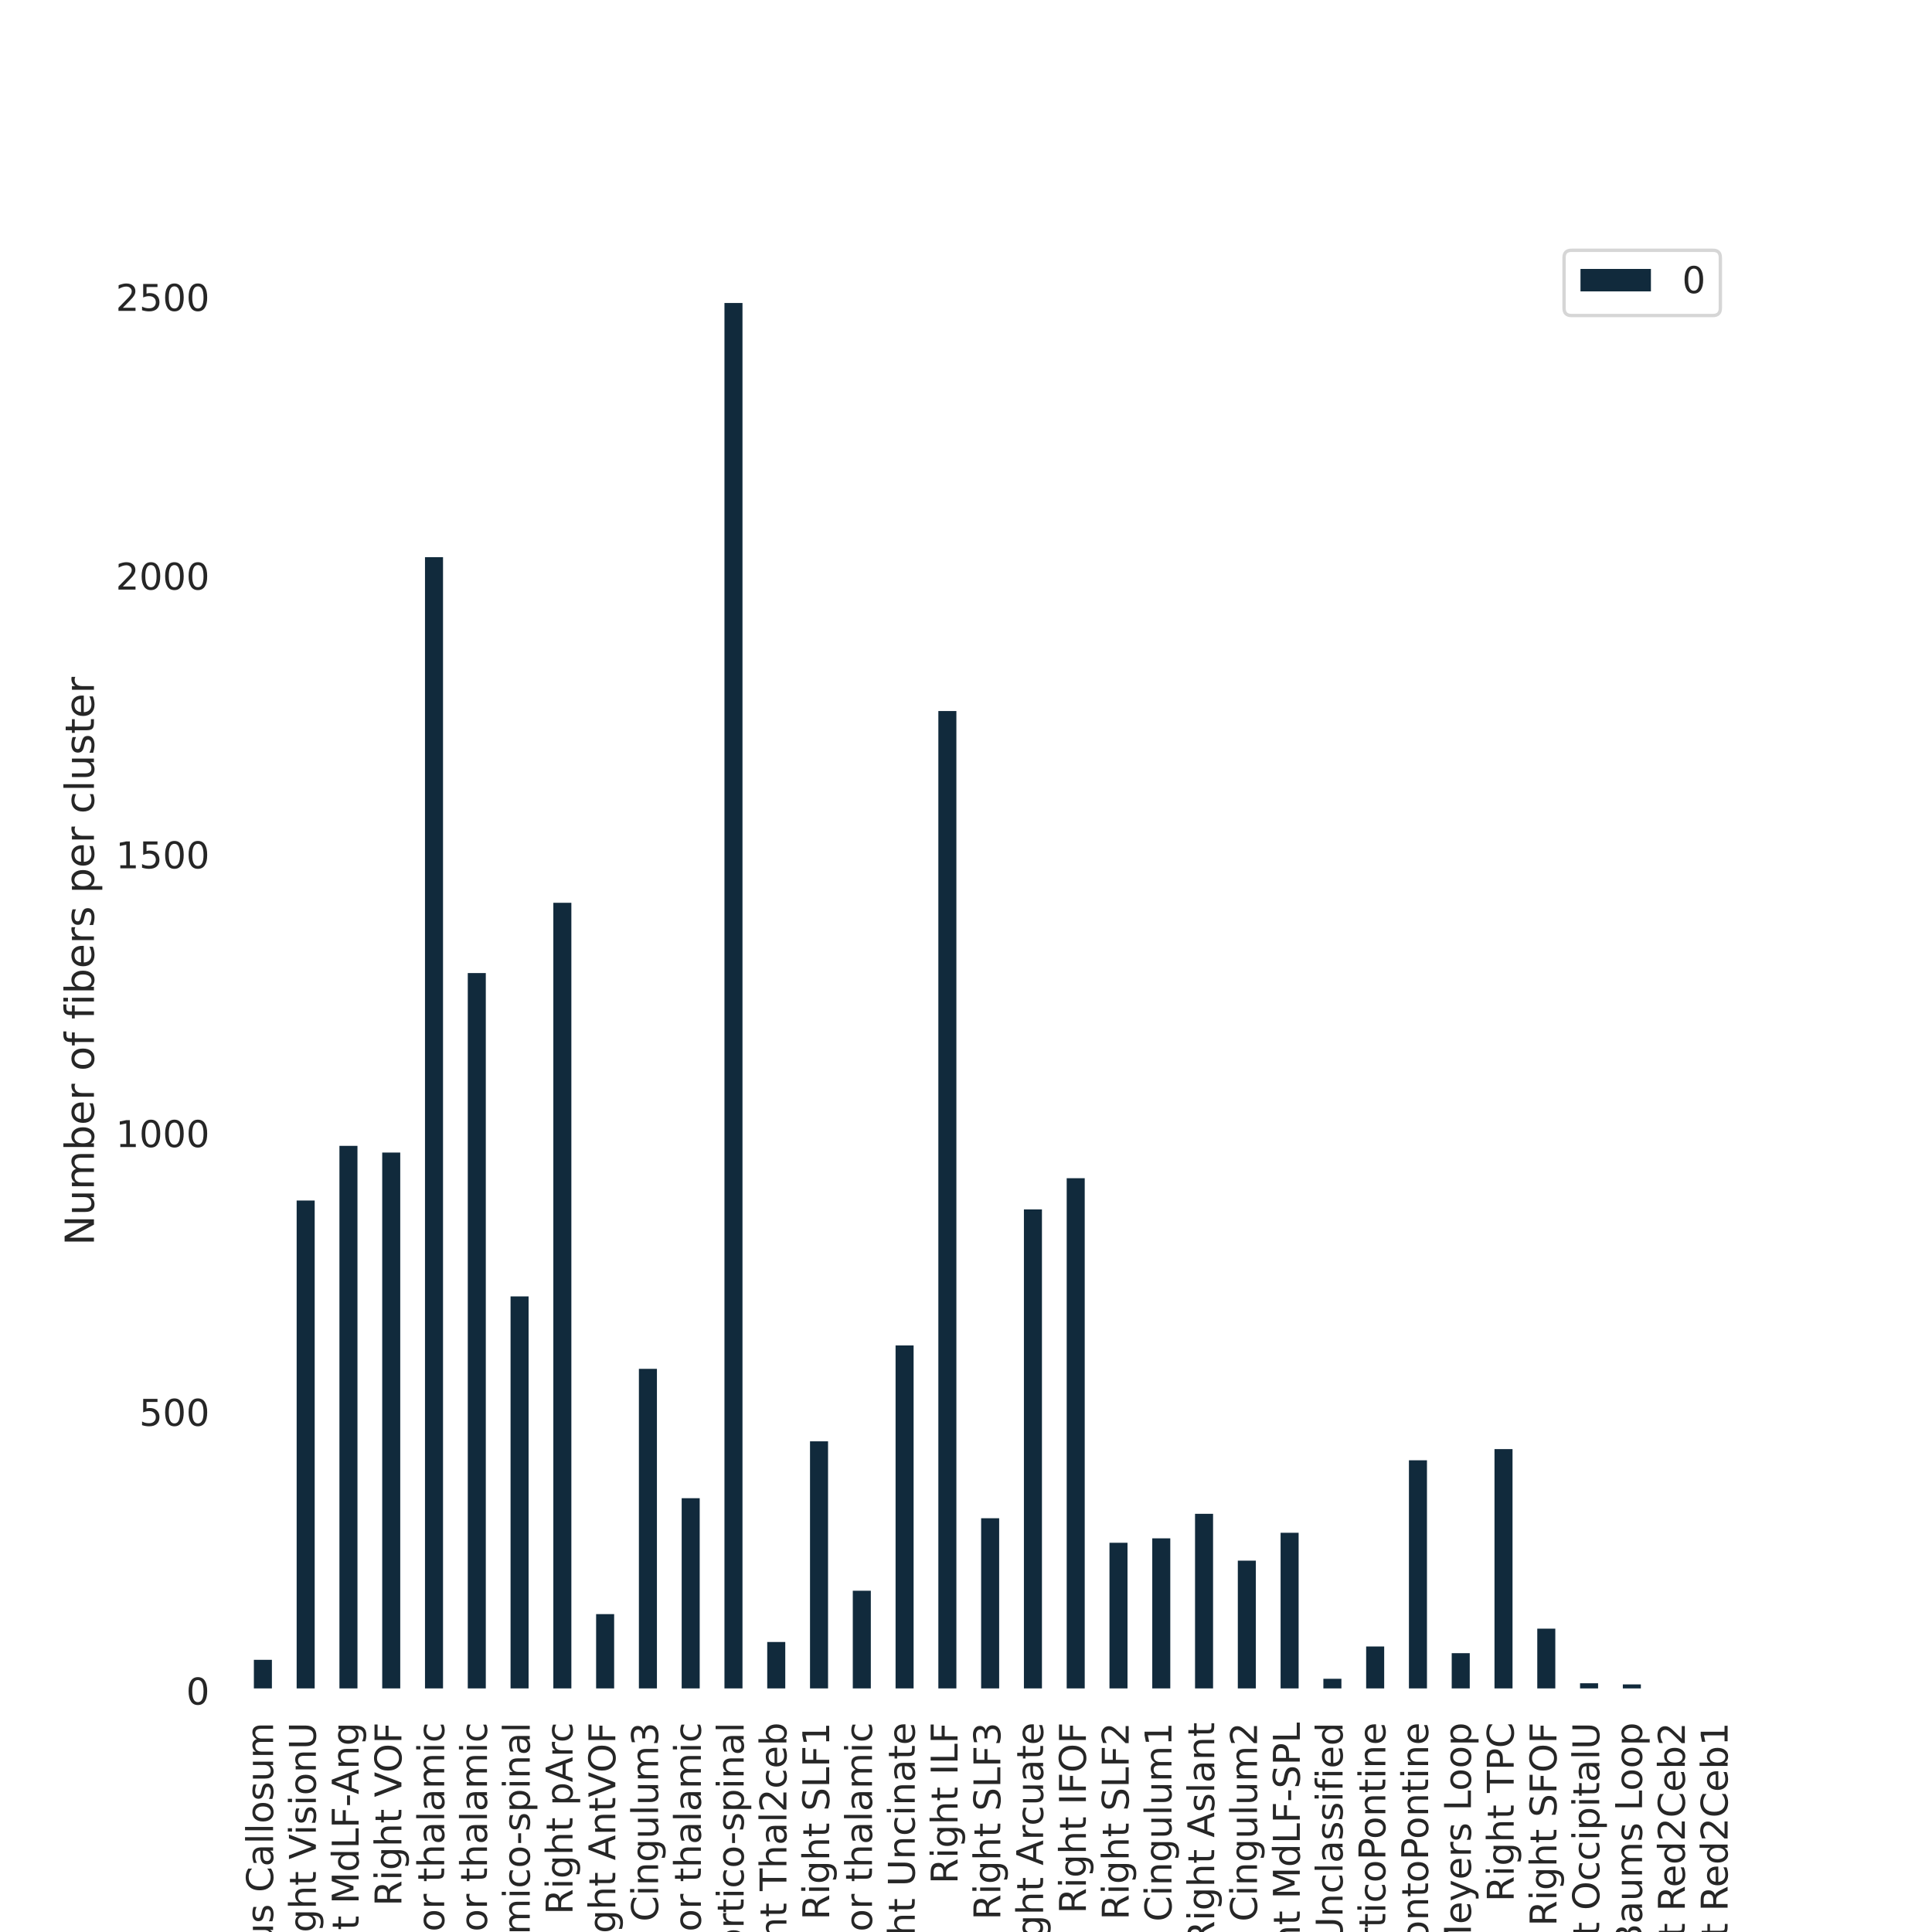 <?xml version="1.0" encoding="utf-8" standalone="no"?>
<!DOCTYPE svg PUBLIC "-//W3C//DTD SVG 1.1//EN"
  "http://www.w3.org/Graphics/SVG/1.1/DTD/svg11.dtd">
<!-- Created with matplotlib (https://matplotlib.org/) -->
<svg height="576pt" version="1.1" viewBox="0 0 576 576" width="576pt" xmlns="http://www.w3.org/2000/svg" xmlns:xlink="http://www.w3.org/1999/xlink">
 <defs>
  <style type="text/css">*{stroke-linecap:butt;stroke-linejoin:round;}</style>
 </defs>
 <g id="figure_1">
  <g id="patch_1">
   <path d="M 0 576 
L 576 576 
L 576 0 
L 0 0 
z
" style="fill:#ffffff;"/>
  </g>
  <g id="axes_1">
   <g id="patch_2">
    <path d="M 72 504 
L 518.4 504 
L 518.4 69.12 
L 72 69.12 
z
" style="fill:#ffffff;"/>
   </g>
   <g id="matplotlib.axis_1">
    <g id="xtick_1">
     <g id="line2d_1">
      <path clip-path="url(#p3f60a0f0df)" d="M 78.377 504 
L 78.377 69.12 
" style="fill:none;stroke:#ffffff;stroke-linecap:round;"/>
     </g>
     <g id="text_1">
      <!-- Corpus Callosum -->
      <g style="fill:#262626;" transform="translate(81.412 606.295)rotate(-90)scale(0.11 -0.11)">
       <defs>
        <path d="M 64.406 67.281 
L 64.406 56.891 
Q 59.422 61.531 53.781 63.812 
Q 48.141 66.109 41.797 66.109 
Q 29.297 66.109 22.656 58.469 
Q 16.016 50.828 16.016 36.375 
Q 16.016 21.969 22.656 14.328 
Q 29.297 6.688 41.797 6.688 
Q 48.141 6.688 53.781 8.984 
Q 59.422 11.281 64.406 15.922 
L 64.406 5.609 
Q 59.234 2.094 53.438 0.328 
Q 47.656 -1.422 41.219 -1.422 
Q 24.656 -1.422 15.125 8.703 
Q 5.609 18.844 5.609 36.375 
Q 5.609 53.953 15.125 64.078 
Q 24.656 74.219 41.219 74.219 
Q 47.75 74.219 53.531 72.484 
Q 59.328 70.75 64.406 67.281 
z
" id="DejaVuSans-67"/>
        <path d="M 30.609 48.391 
Q 23.391 48.391 19.188 42.75 
Q 14.984 37.109 14.984 27.297 
Q 14.984 17.484 19.156 11.844 
Q 23.344 6.203 30.609 6.203 
Q 37.797 6.203 41.984 11.859 
Q 46.188 17.531 46.188 27.297 
Q 46.188 37.016 41.984 42.703 
Q 37.797 48.391 30.609 48.391 
z
M 30.609 56 
Q 42.328 56 49.016 48.375 
Q 55.719 40.766 55.719 27.297 
Q 55.719 13.875 49.016 6.219 
Q 42.328 -1.422 30.609 -1.422 
Q 18.844 -1.422 12.172 6.219 
Q 5.516 13.875 5.516 27.297 
Q 5.516 40.766 12.172 48.375 
Q 18.844 56 30.609 56 
z
" id="DejaVuSans-111"/>
        <path d="M 41.109 46.297 
Q 39.594 47.172 37.812 47.578 
Q 36.031 48 33.891 48 
Q 26.266 48 22.188 43.047 
Q 18.109 38.094 18.109 28.812 
L 18.109 0 
L 9.078 0 
L 9.078 54.688 
L 18.109 54.688 
L 18.109 46.188 
Q 20.953 51.172 25.484 53.578 
Q 30.031 56 36.531 56 
Q 37.453 56 38.578 55.875 
Q 39.703 55.766 41.062 55.516 
z
" id="DejaVuSans-114"/>
        <path d="M 18.109 8.203 
L 18.109 -20.797 
L 9.078 -20.797 
L 9.078 54.688 
L 18.109 54.688 
L 18.109 46.391 
Q 20.953 51.266 25.266 53.625 
Q 29.594 56 35.594 56 
Q 45.562 56 51.781 48.094 
Q 58.016 40.188 58.016 27.297 
Q 58.016 14.406 51.781 6.484 
Q 45.562 -1.422 35.594 -1.422 
Q 29.594 -1.422 25.266 0.953 
Q 20.953 3.328 18.109 8.203 
z
M 48.688 27.297 
Q 48.688 37.203 44.609 42.844 
Q 40.531 48.484 33.406 48.484 
Q 26.266 48.484 22.188 42.844 
Q 18.109 37.203 18.109 27.297 
Q 18.109 17.391 22.188 11.75 
Q 26.266 6.109 33.406 6.109 
Q 40.531 6.109 44.609 11.75 
Q 48.688 17.391 48.688 27.297 
z
" id="DejaVuSans-112"/>
        <path d="M 8.5 21.578 
L 8.5 54.688 
L 17.484 54.688 
L 17.484 21.922 
Q 17.484 14.156 20.5 10.266 
Q 23.531 6.391 29.594 6.391 
Q 36.859 6.391 41.078 11.031 
Q 45.312 15.672 45.312 23.688 
L 45.312 54.688 
L 54.297 54.688 
L 54.297 0 
L 45.312 0 
L 45.312 8.406 
Q 42.047 3.422 37.719 1 
Q 33.406 -1.422 27.688 -1.422 
Q 18.266 -1.422 13.375 4.438 
Q 8.5 10.297 8.5 21.578 
z
M 31.109 56 
z
" id="DejaVuSans-117"/>
        <path d="M 44.281 53.078 
L 44.281 44.578 
Q 40.484 46.531 36.375 47.5 
Q 32.281 48.484 27.875 48.484 
Q 21.188 48.484 17.844 46.438 
Q 14.5 44.391 14.5 40.281 
Q 14.5 37.156 16.891 35.375 
Q 19.281 33.594 26.516 31.984 
L 29.594 31.297 
Q 39.156 29.25 43.188 25.516 
Q 47.219 21.781 47.219 15.094 
Q 47.219 7.469 41.188 3.016 
Q 35.156 -1.422 24.609 -1.422 
Q 20.219 -1.422 15.453 -0.562 
Q 10.688 0.297 5.422 2 
L 5.422 11.281 
Q 10.406 8.688 15.234 7.391 
Q 20.062 6.109 24.812 6.109 
Q 31.156 6.109 34.562 8.281 
Q 37.984 10.453 37.984 14.406 
Q 37.984 18.062 35.516 20.016 
Q 33.062 21.969 24.703 23.781 
L 21.578 24.516 
Q 13.234 26.266 9.516 29.906 
Q 5.812 33.547 5.812 39.891 
Q 5.812 47.609 11.281 51.797 
Q 16.75 56 26.812 56 
Q 31.781 56 36.172 55.266 
Q 40.578 54.547 44.281 53.078 
z
" id="DejaVuSans-115"/>
        <path id="DejaVuSans-32"/>
        <path d="M 34.281 27.484 
Q 23.391 27.484 19.188 25 
Q 14.984 22.516 14.984 16.5 
Q 14.984 11.719 18.141 8.906 
Q 21.297 6.109 26.703 6.109 
Q 34.188 6.109 38.703 11.406 
Q 43.219 16.703 43.219 25.484 
L 43.219 27.484 
z
M 52.203 31.203 
L 52.203 0 
L 43.219 0 
L 43.219 8.297 
Q 40.141 3.328 35.547 0.953 
Q 30.953 -1.422 24.312 -1.422 
Q 15.922 -1.422 10.953 3.297 
Q 6 8.016 6 15.922 
Q 6 25.141 12.172 29.828 
Q 18.359 34.516 30.609 34.516 
L 43.219 34.516 
L 43.219 35.406 
Q 43.219 41.609 39.141 45 
Q 35.062 48.391 27.688 48.391 
Q 23 48.391 18.547 47.266 
Q 14.109 46.141 10.016 43.891 
L 10.016 52.203 
Q 14.938 54.109 19.578 55.047 
Q 24.219 56 28.609 56 
Q 40.484 56 46.344 49.844 
Q 52.203 43.703 52.203 31.203 
z
" id="DejaVuSans-97"/>
        <path d="M 9.422 75.984 
L 18.406 75.984 
L 18.406 0 
L 9.422 0 
z
" id="DejaVuSans-108"/>
        <path d="M 52 44.188 
Q 55.375 50.25 60.062 53.125 
Q 64.75 56 71.094 56 
Q 79.641 56 84.281 50.016 
Q 88.922 44.047 88.922 33.016 
L 88.922 0 
L 79.891 0 
L 79.891 32.719 
Q 79.891 40.578 77.094 44.375 
Q 74.312 48.188 68.609 48.188 
Q 61.625 48.188 57.562 43.547 
Q 53.516 38.922 53.516 30.906 
L 53.516 0 
L 44.484 0 
L 44.484 32.719 
Q 44.484 40.625 41.703 44.406 
Q 38.922 48.188 33.109 48.188 
Q 26.219 48.188 22.156 43.531 
Q 18.109 38.875 18.109 30.906 
L 18.109 0 
L 9.078 0 
L 9.078 54.688 
L 18.109 54.688 
L 18.109 46.188 
Q 21.188 51.219 25.484 53.609 
Q 29.781 56 35.688 56 
Q 41.656 56 45.828 52.969 
Q 50 49.953 52 44.188 
z
" id="DejaVuSans-109"/>
       </defs>
       <use xlink:href="#DejaVuSans-67"/>
       <use x="69.824" xlink:href="#DejaVuSans-111"/>
       <use x="131.006" xlink:href="#DejaVuSans-114"/>
       <use x="172.119" xlink:href="#DejaVuSans-112"/>
       <use x="235.596" xlink:href="#DejaVuSans-117"/>
       <use x="298.975" xlink:href="#DejaVuSans-115"/>
       <use x="351.074" xlink:href="#DejaVuSans-32"/>
       <use x="382.861" xlink:href="#DejaVuSans-67"/>
       <use x="452.686" xlink:href="#DejaVuSans-97"/>
       <use x="513.965" xlink:href="#DejaVuSans-108"/>
       <use x="541.748" xlink:href="#DejaVuSans-108"/>
       <use x="569.531" xlink:href="#DejaVuSans-111"/>
       <use x="630.713" xlink:href="#DejaVuSans-115"/>
       <use x="682.812" xlink:href="#DejaVuSans-117"/>
       <use x="746.191" xlink:href="#DejaVuSans-109"/>
      </g>
     </g>
    </g>
    <g id="xtick_2">
     <g id="line2d_2">
      <path clip-path="url(#p3f60a0f0df)" d="M 91.131 504 
L 91.131 69.12 
" style="fill:none;stroke:#ffffff;stroke-linecap:round;"/>
     </g>
     <g id="text_2">
      <!-- Right VisionU -->
      <g style="fill:#262626;" transform="translate(94.167 586.834)rotate(-90)scale(0.11 -0.11)">
       <defs>
        <path d="M 44.391 34.188 
Q 47.562 33.109 50.562 29.594 
Q 53.562 26.078 56.594 19.922 
L 66.609 0 
L 56 0 
L 46.688 18.703 
Q 43.062 26.031 39.672 28.422 
Q 36.281 30.812 30.422 30.812 
L 19.672 30.812 
L 19.672 0 
L 9.812 0 
L 9.812 72.906 
L 32.078 72.906 
Q 44.578 72.906 50.734 67.672 
Q 56.891 62.453 56.891 51.906 
Q 56.891 45.016 53.688 40.469 
Q 50.484 35.938 44.391 34.188 
z
M 19.672 64.797 
L 19.672 38.922 
L 32.078 38.922 
Q 39.203 38.922 42.844 42.219 
Q 46.484 45.516 46.484 51.906 
Q 46.484 58.297 42.844 61.547 
Q 39.203 64.797 32.078 64.797 
z
" id="DejaVuSans-82"/>
        <path d="M 9.422 54.688 
L 18.406 54.688 
L 18.406 0 
L 9.422 0 
z
M 9.422 75.984 
L 18.406 75.984 
L 18.406 64.594 
L 9.422 64.594 
z
" id="DejaVuSans-105"/>
        <path d="M 45.406 27.984 
Q 45.406 37.75 41.375 43.109 
Q 37.359 48.484 30.078 48.484 
Q 22.859 48.484 18.828 43.109 
Q 14.797 37.75 14.797 27.984 
Q 14.797 18.266 18.828 12.891 
Q 22.859 7.516 30.078 7.516 
Q 37.359 7.516 41.375 12.891 
Q 45.406 18.266 45.406 27.984 
z
M 54.391 6.781 
Q 54.391 -7.172 48.188 -13.984 
Q 42 -20.797 29.203 -20.797 
Q 24.469 -20.797 20.266 -20.094 
Q 16.062 -19.391 12.109 -17.922 
L 12.109 -9.188 
Q 16.062 -11.328 19.922 -12.344 
Q 23.781 -13.375 27.781 -13.375 
Q 36.625 -13.375 41.016 -8.766 
Q 45.406 -4.156 45.406 5.172 
L 45.406 9.625 
Q 42.625 4.781 38.281 2.391 
Q 33.938 0 27.875 0 
Q 17.828 0 11.672 7.656 
Q 5.516 15.328 5.516 27.984 
Q 5.516 40.672 11.672 48.328 
Q 17.828 56 27.875 56 
Q 33.938 56 38.281 53.609 
Q 42.625 51.219 45.406 46.391 
L 45.406 54.688 
L 54.391 54.688 
z
" id="DejaVuSans-103"/>
        <path d="M 54.891 33.016 
L 54.891 0 
L 45.906 0 
L 45.906 32.719 
Q 45.906 40.484 42.875 44.328 
Q 39.844 48.188 33.797 48.188 
Q 26.516 48.188 22.312 43.547 
Q 18.109 38.922 18.109 30.906 
L 18.109 0 
L 9.078 0 
L 9.078 75.984 
L 18.109 75.984 
L 18.109 46.188 
Q 21.344 51.125 25.703 53.562 
Q 30.078 56 35.797 56 
Q 45.219 56 50.047 50.172 
Q 54.891 44.344 54.891 33.016 
z
" id="DejaVuSans-104"/>
        <path d="M 18.312 70.219 
L 18.312 54.688 
L 36.812 54.688 
L 36.812 47.703 
L 18.312 47.703 
L 18.312 18.016 
Q 18.312 11.328 20.141 9.422 
Q 21.969 7.516 27.594 7.516 
L 36.812 7.516 
L 36.812 0 
L 27.594 0 
Q 17.188 0 13.234 3.875 
Q 9.281 7.766 9.281 18.016 
L 9.281 47.703 
L 2.688 47.703 
L 2.688 54.688 
L 9.281 54.688 
L 9.281 70.219 
z
" id="DejaVuSans-116"/>
        <path d="M 28.609 0 
L 0.781 72.906 
L 11.078 72.906 
L 34.188 11.531 
L 57.328 72.906 
L 67.578 72.906 
L 39.797 0 
z
" id="DejaVuSans-86"/>
        <path d="M 54.891 33.016 
L 54.891 0 
L 45.906 0 
L 45.906 32.719 
Q 45.906 40.484 42.875 44.328 
Q 39.844 48.188 33.797 48.188 
Q 26.516 48.188 22.312 43.547 
Q 18.109 38.922 18.109 30.906 
L 18.109 0 
L 9.078 0 
L 9.078 54.688 
L 18.109 54.688 
L 18.109 46.188 
Q 21.344 51.125 25.703 53.562 
Q 30.078 56 35.797 56 
Q 45.219 56 50.047 50.172 
Q 54.891 44.344 54.891 33.016 
z
" id="DejaVuSans-110"/>
        <path d="M 8.688 72.906 
L 18.609 72.906 
L 18.609 28.609 
Q 18.609 16.891 22.844 11.734 
Q 27.094 6.594 36.625 6.594 
Q 46.094 6.594 50.344 11.734 
Q 54.594 16.891 54.594 28.609 
L 54.594 72.906 
L 64.5 72.906 
L 64.5 27.391 
Q 64.5 13.141 57.438 5.859 
Q 50.391 -1.422 36.625 -1.422 
Q 22.797 -1.422 15.734 5.859 
Q 8.688 13.141 8.688 27.391 
z
" id="DejaVuSans-85"/>
       </defs>
       <use xlink:href="#DejaVuSans-82"/>
       <use x="69.482" xlink:href="#DejaVuSans-105"/>
       <use x="97.266" xlink:href="#DejaVuSans-103"/>
       <use x="160.742" xlink:href="#DejaVuSans-104"/>
       <use x="224.121" xlink:href="#DejaVuSans-116"/>
       <use x="263.33" xlink:href="#DejaVuSans-32"/>
       <use x="295.117" xlink:href="#DejaVuSans-86"/>
       <use x="361.275" xlink:href="#DejaVuSans-105"/>
       <use x="389.059" xlink:href="#DejaVuSans-115"/>
       <use x="441.158" xlink:href="#DejaVuSans-105"/>
       <use x="468.941" xlink:href="#DejaVuSans-111"/>
       <use x="530.123" xlink:href="#DejaVuSans-110"/>
       <use x="593.502" xlink:href="#DejaVuSans-85"/>
      </g>
     </g>
    </g>
    <g id="xtick_3">
     <g id="line2d_3">
      <path clip-path="url(#p3f60a0f0df)" d="M 103.886 504 
L 103.886 69.12 
" style="fill:none;stroke:#ffffff;stroke-linecap:round;"/>
     </g>
     <g id="text_3">
      <!-- Right MdLF-Ang -->
      <g style="fill:#262626;" transform="translate(106.921 600.092)rotate(-90)scale(0.11 -0.11)">
       <defs>
        <path d="M 9.812 72.906 
L 24.516 72.906 
L 43.109 23.297 
L 61.812 72.906 
L 76.516 72.906 
L 76.516 0 
L 66.891 0 
L 66.891 64.016 
L 48.094 14.016 
L 38.188 14.016 
L 19.391 64.016 
L 19.391 0 
L 9.812 0 
z
" id="DejaVuSans-77"/>
        <path d="M 45.406 46.391 
L 45.406 75.984 
L 54.391 75.984 
L 54.391 0 
L 45.406 0 
L 45.406 8.203 
Q 42.578 3.328 38.25 0.953 
Q 33.938 -1.422 27.875 -1.422 
Q 17.969 -1.422 11.734 6.484 
Q 5.516 14.406 5.516 27.297 
Q 5.516 40.188 11.734 48.094 
Q 17.969 56 27.875 56 
Q 33.938 56 38.25 53.625 
Q 42.578 51.266 45.406 46.391 
z
M 14.797 27.297 
Q 14.797 17.391 18.875 11.75 
Q 22.953 6.109 30.078 6.109 
Q 37.203 6.109 41.297 11.75 
Q 45.406 17.391 45.406 27.297 
Q 45.406 37.203 41.297 42.844 
Q 37.203 48.484 30.078 48.484 
Q 22.953 48.484 18.875 42.844 
Q 14.797 37.203 14.797 27.297 
z
" id="DejaVuSans-100"/>
        <path d="M 9.812 72.906 
L 19.672 72.906 
L 19.672 8.297 
L 55.172 8.297 
L 55.172 0 
L 9.812 0 
z
" id="DejaVuSans-76"/>
        <path d="M 9.812 72.906 
L 51.703 72.906 
L 51.703 64.594 
L 19.672 64.594 
L 19.672 43.109 
L 48.578 43.109 
L 48.578 34.812 
L 19.672 34.812 
L 19.672 0 
L 9.812 0 
z
" id="DejaVuSans-70"/>
        <path d="M 4.891 31.391 
L 31.203 31.391 
L 31.203 23.391 
L 4.891 23.391 
z
" id="DejaVuSans-45"/>
        <path d="M 34.188 63.188 
L 20.797 26.906 
L 47.609 26.906 
z
M 28.609 72.906 
L 39.797 72.906 
L 67.578 0 
L 57.328 0 
L 50.688 18.703 
L 17.828 18.703 
L 11.188 0 
L 0.781 0 
z
" id="DejaVuSans-65"/>
       </defs>
       <use xlink:href="#DejaVuSans-82"/>
       <use x="69.482" xlink:href="#DejaVuSans-105"/>
       <use x="97.266" xlink:href="#DejaVuSans-103"/>
       <use x="160.742" xlink:href="#DejaVuSans-104"/>
       <use x="224.121" xlink:href="#DejaVuSans-116"/>
       <use x="263.33" xlink:href="#DejaVuSans-32"/>
       <use x="295.117" xlink:href="#DejaVuSans-77"/>
       <use x="381.396" xlink:href="#DejaVuSans-100"/>
       <use x="444.873" xlink:href="#DejaVuSans-76"/>
       <use x="500.586" xlink:href="#DejaVuSans-70"/>
       <use x="558.105" xlink:href="#DejaVuSans-45"/>
       <use x="591.939" xlink:href="#DejaVuSans-65"/>
       <use x="660.348" xlink:href="#DejaVuSans-110"/>
       <use x="723.727" xlink:href="#DejaVuSans-103"/>
      </g>
     </g>
    </g>
    <g id="xtick_4">
     <g id="line2d_4">
      <path clip-path="url(#p3f60a0f0df)" d="M 116.64 504 
L 116.64 69.12 
" style="fill:none;stroke:#ffffff;stroke-linecap:round;"/>
     </g>
     <g id="text_4">
      <!-- Right VOF -->
      <g style="fill:#262626;" transform="translate(119.675 568.28)rotate(-90)scale(0.11 -0.11)">
       <defs>
        <path d="M 39.406 66.219 
Q 28.656 66.219 22.328 58.203 
Q 16.016 50.203 16.016 36.375 
Q 16.016 22.609 22.328 14.594 
Q 28.656 6.594 39.406 6.594 
Q 50.141 6.594 56.422 14.594 
Q 62.703 22.609 62.703 36.375 
Q 62.703 50.203 56.422 58.203 
Q 50.141 66.219 39.406 66.219 
z
M 39.406 74.219 
Q 54.734 74.219 63.906 63.938 
Q 73.094 53.656 73.094 36.375 
Q 73.094 19.141 63.906 8.859 
Q 54.734 -1.422 39.406 -1.422 
Q 24.031 -1.422 14.812 8.828 
Q 5.609 19.094 5.609 36.375 
Q 5.609 53.656 14.812 63.938 
Q 24.031 74.219 39.406 74.219 
z
" id="DejaVuSans-79"/>
       </defs>
       <use xlink:href="#DejaVuSans-82"/>
       <use x="69.482" xlink:href="#DejaVuSans-105"/>
       <use x="97.266" xlink:href="#DejaVuSans-103"/>
       <use x="160.742" xlink:href="#DejaVuSans-104"/>
       <use x="224.121" xlink:href="#DejaVuSans-116"/>
       <use x="263.33" xlink:href="#DejaVuSans-32"/>
       <use x="295.117" xlink:href="#DejaVuSans-86"/>
       <use x="361.775" xlink:href="#DejaVuSans-79"/>
       <use x="440.486" xlink:href="#DejaVuSans-70"/>
      </g>
     </g>
    </g>
    <g id="xtick_5">
     <g id="line2d_5">
      <path clip-path="url(#p3f60a0f0df)" d="M 129.394 504 
L 129.394 69.12 
" style="fill:none;stroke:#ffffff;stroke-linecap:round;"/>
     </g>
     <g id="text_5">
      <!-- Right anterior thalamic -->
      <g style="fill:#262626;" transform="translate(132.43 640.722)rotate(-90)scale(0.11 -0.11)">
       <defs>
        <path d="M 56.203 29.594 
L 56.203 25.203 
L 14.891 25.203 
Q 15.484 15.922 20.484 11.062 
Q 25.484 6.203 34.422 6.203 
Q 39.594 6.203 44.453 7.469 
Q 49.312 8.734 54.109 11.281 
L 54.109 2.781 
Q 49.266 0.734 44.188 -0.344 
Q 39.109 -1.422 33.891 -1.422 
Q 20.797 -1.422 13.156 6.188 
Q 5.516 13.812 5.516 26.812 
Q 5.516 40.234 12.766 48.109 
Q 20.016 56 32.328 56 
Q 43.359 56 49.781 48.891 
Q 56.203 41.797 56.203 29.594 
z
M 47.219 32.234 
Q 47.125 39.594 43.094 43.984 
Q 39.062 48.391 32.422 48.391 
Q 24.906 48.391 20.391 44.141 
Q 15.875 39.891 15.188 32.172 
z
" id="DejaVuSans-101"/>
        <path d="M 48.781 52.594 
L 48.781 44.188 
Q 44.969 46.297 41.141 47.344 
Q 37.312 48.391 33.406 48.391 
Q 24.656 48.391 19.812 42.844 
Q 14.984 37.312 14.984 27.297 
Q 14.984 17.281 19.812 11.734 
Q 24.656 6.203 33.406 6.203 
Q 37.312 6.203 41.141 7.25 
Q 44.969 8.297 48.781 10.406 
L 48.781 2.094 
Q 45.016 0.344 40.984 -0.531 
Q 36.969 -1.422 32.422 -1.422 
Q 20.062 -1.422 12.781 6.344 
Q 5.516 14.109 5.516 27.297 
Q 5.516 40.672 12.859 48.328 
Q 20.219 56 33.016 56 
Q 37.156 56 41.109 55.141 
Q 45.062 54.297 48.781 52.594 
z
" id="DejaVuSans-99"/>
       </defs>
       <use xlink:href="#DejaVuSans-82"/>
       <use x="69.482" xlink:href="#DejaVuSans-105"/>
       <use x="97.266" xlink:href="#DejaVuSans-103"/>
       <use x="160.742" xlink:href="#DejaVuSans-104"/>
       <use x="224.121" xlink:href="#DejaVuSans-116"/>
       <use x="263.33" xlink:href="#DejaVuSans-32"/>
       <use x="295.117" xlink:href="#DejaVuSans-97"/>
       <use x="356.396" xlink:href="#DejaVuSans-110"/>
       <use x="419.775" xlink:href="#DejaVuSans-116"/>
       <use x="458.984" xlink:href="#DejaVuSans-101"/>
       <use x="520.508" xlink:href="#DejaVuSans-114"/>
       <use x="561.621" xlink:href="#DejaVuSans-105"/>
       <use x="589.404" xlink:href="#DejaVuSans-111"/>
       <use x="650.586" xlink:href="#DejaVuSans-114"/>
       <use x="691.699" xlink:href="#DejaVuSans-32"/>
       <use x="723.486" xlink:href="#DejaVuSans-116"/>
       <use x="762.695" xlink:href="#DejaVuSans-104"/>
       <use x="826.074" xlink:href="#DejaVuSans-97"/>
       <use x="887.354" xlink:href="#DejaVuSans-108"/>
       <use x="915.137" xlink:href="#DejaVuSans-97"/>
       <use x="976.416" xlink:href="#DejaVuSans-109"/>
       <use x="1073.828" xlink:href="#DejaVuSans-105"/>
       <use x="1101.611" xlink:href="#DejaVuSans-99"/>
      </g>
     </g>
    </g>
    <g id="xtick_6">
     <g id="line2d_6">
      <path clip-path="url(#p3f60a0f0df)" d="M 142.149 504 
L 142.149 69.12 
" style="fill:none;stroke:#ffffff;stroke-linecap:round;"/>
     </g>
     <g id="text_6">
      <!-- Right superior thalamic -->
      <g style="fill:#262626;" transform="translate(145.184 642.382)rotate(-90)scale(0.11 -0.11)">
       <use xlink:href="#DejaVuSans-82"/>
       <use x="69.482" xlink:href="#DejaVuSans-105"/>
       <use x="97.266" xlink:href="#DejaVuSans-103"/>
       <use x="160.742" xlink:href="#DejaVuSans-104"/>
       <use x="224.121" xlink:href="#DejaVuSans-116"/>
       <use x="263.33" xlink:href="#DejaVuSans-32"/>
       <use x="295.117" xlink:href="#DejaVuSans-115"/>
       <use x="347.217" xlink:href="#DejaVuSans-117"/>
       <use x="410.596" xlink:href="#DejaVuSans-112"/>
       <use x="474.072" xlink:href="#DejaVuSans-101"/>
       <use x="535.596" xlink:href="#DejaVuSans-114"/>
       <use x="576.709" xlink:href="#DejaVuSans-105"/>
       <use x="604.492" xlink:href="#DejaVuSans-111"/>
       <use x="665.674" xlink:href="#DejaVuSans-114"/>
       <use x="706.787" xlink:href="#DejaVuSans-32"/>
       <use x="738.574" xlink:href="#DejaVuSans-116"/>
       <use x="777.783" xlink:href="#DejaVuSans-104"/>
       <use x="841.162" xlink:href="#DejaVuSans-97"/>
       <use x="902.441" xlink:href="#DejaVuSans-108"/>
       <use x="930.225" xlink:href="#DejaVuSans-97"/>
       <use x="991.504" xlink:href="#DejaVuSans-109"/>
       <use x="1088.916" xlink:href="#DejaVuSans-105"/>
       <use x="1116.699" xlink:href="#DejaVuSans-99"/>
      </g>
     </g>
    </g>
    <g id="xtick_7">
     <g id="line2d_7">
      <path clip-path="url(#p3f60a0f0df)" d="M 154.903 504 
L 154.903 69.12 
" style="fill:none;stroke:#ffffff;stroke-linecap:round;"/>
     </g>
     <g id="text_7">
      <!-- Right Thalamico-spinal -->
      <g style="fill:#262626;" transform="translate(157.938 639.452)rotate(-90)scale(0.11 -0.11)">
       <defs>
        <path d="M -0.297 72.906 
L 61.375 72.906 
L 61.375 64.594 
L 35.5 64.594 
L 35.5 0 
L 25.594 0 
L 25.594 64.594 
L -0.297 64.594 
z
" id="DejaVuSans-84"/>
       </defs>
       <use xlink:href="#DejaVuSans-82"/>
       <use x="69.482" xlink:href="#DejaVuSans-105"/>
       <use x="97.266" xlink:href="#DejaVuSans-103"/>
       <use x="160.742" xlink:href="#DejaVuSans-104"/>
       <use x="224.121" xlink:href="#DejaVuSans-116"/>
       <use x="263.33" xlink:href="#DejaVuSans-32"/>
       <use x="295.117" xlink:href="#DejaVuSans-84"/>
       <use x="356.201" xlink:href="#DejaVuSans-104"/>
       <use x="419.58" xlink:href="#DejaVuSans-97"/>
       <use x="480.859" xlink:href="#DejaVuSans-108"/>
       <use x="508.643" xlink:href="#DejaVuSans-97"/>
       <use x="569.922" xlink:href="#DejaVuSans-109"/>
       <use x="667.334" xlink:href="#DejaVuSans-105"/>
       <use x="695.117" xlink:href="#DejaVuSans-99"/>
       <use x="750.098" xlink:href="#DejaVuSans-111"/>
       <use x="813.154" xlink:href="#DejaVuSans-45"/>
       <use x="849.238" xlink:href="#DejaVuSans-115"/>
       <use x="901.338" xlink:href="#DejaVuSans-112"/>
       <use x="964.814" xlink:href="#DejaVuSans-105"/>
       <use x="992.598" xlink:href="#DejaVuSans-110"/>
       <use x="1055.977" xlink:href="#DejaVuSans-97"/>
       <use x="1117.256" xlink:href="#DejaVuSans-108"/>
      </g>
     </g>
    </g>
    <g id="xtick_8">
     <g id="line2d_8">
      <path clip-path="url(#p3f60a0f0df)" d="M 167.657 504 
L 167.657 69.12 
" style="fill:none;stroke:#ffffff;stroke-linecap:round;"/>
     </g>
     <g id="text_8">
      <!-- Right pArc -->
      <g style="fill:#262626;" transform="translate(170.692 570.793)rotate(-90)scale(0.11 -0.11)">
       <use xlink:href="#DejaVuSans-82"/>
       <use x="69.482" xlink:href="#DejaVuSans-105"/>
       <use x="97.266" xlink:href="#DejaVuSans-103"/>
       <use x="160.742" xlink:href="#DejaVuSans-104"/>
       <use x="224.121" xlink:href="#DejaVuSans-116"/>
       <use x="263.33" xlink:href="#DejaVuSans-32"/>
       <use x="295.117" xlink:href="#DejaVuSans-112"/>
       <use x="358.594" xlink:href="#DejaVuSans-65"/>
       <use x="427.002" xlink:href="#DejaVuSans-114"/>
       <use x="465.865" xlink:href="#DejaVuSans-99"/>
      </g>
     </g>
    </g>
    <g id="xtick_9">
     <g id="line2d_9">
      <path clip-path="url(#p3f60a0f0df)" d="M 180.411 504 
L 180.411 69.12 
" style="fill:none;stroke:#ffffff;stroke-linecap:round;"/>
     </g>
     <g id="text_9">
      <!-- Right AntVOF -->
      <g style="fill:#262626;" transform="translate(183.447 587.088)rotate(-90)scale(0.11 -0.11)">
       <use xlink:href="#DejaVuSans-82"/>
       <use x="69.482" xlink:href="#DejaVuSans-105"/>
       <use x="97.266" xlink:href="#DejaVuSans-103"/>
       <use x="160.742" xlink:href="#DejaVuSans-104"/>
       <use x="224.121" xlink:href="#DejaVuSans-116"/>
       <use x="263.33" xlink:href="#DejaVuSans-32"/>
       <use x="295.117" xlink:href="#DejaVuSans-65"/>
       <use x="363.525" xlink:href="#DejaVuSans-110"/>
       <use x="426.904" xlink:href="#DejaVuSans-116"/>
       <use x="466.113" xlink:href="#DejaVuSans-86"/>
       <use x="532.771" xlink:href="#DejaVuSans-79"/>
       <use x="611.482" xlink:href="#DejaVuSans-70"/>
      </g>
     </g>
    </g>
    <g id="xtick_10">
     <g id="line2d_10">
      <path clip-path="url(#p3f60a0f0df)" d="M 193.166 504 
L 193.166 69.12 
" style="fill:none;stroke:#ffffff;stroke-linecap:round;"/>
     </g>
     <g id="text_10">
      <!-- Right Cingulum3 -->
      <g style="fill:#262626;" transform="translate(196.201 605.365)rotate(-90)scale(0.11 -0.11)">
       <defs>
        <path d="M 40.578 39.312 
Q 47.656 37.797 51.625 33 
Q 55.609 28.219 55.609 21.188 
Q 55.609 10.406 48.188 4.484 
Q 40.766 -1.422 27.094 -1.422 
Q 22.516 -1.422 17.656 -0.516 
Q 12.797 0.391 7.625 2.203 
L 7.625 11.719 
Q 11.719 9.328 16.594 8.109 
Q 21.484 6.891 26.812 6.891 
Q 36.078 6.891 40.938 10.547 
Q 45.797 14.203 45.797 21.188 
Q 45.797 27.641 41.281 31.266 
Q 36.766 34.906 28.719 34.906 
L 20.219 34.906 
L 20.219 43.016 
L 29.109 43.016 
Q 36.375 43.016 40.234 45.922 
Q 44.094 48.828 44.094 54.297 
Q 44.094 59.906 40.109 62.906 
Q 36.141 65.922 28.719 65.922 
Q 24.656 65.922 20.016 65.031 
Q 15.375 64.156 9.812 62.312 
L 9.812 71.094 
Q 15.438 72.656 20.344 73.438 
Q 25.25 74.219 29.594 74.219 
Q 40.828 74.219 47.359 69.109 
Q 53.906 64.016 53.906 55.328 
Q 53.906 49.266 50.438 45.094 
Q 46.969 40.922 40.578 39.312 
z
" id="DejaVuSans-51"/>
       </defs>
       <use xlink:href="#DejaVuSans-82"/>
       <use x="69.482" xlink:href="#DejaVuSans-105"/>
       <use x="97.266" xlink:href="#DejaVuSans-103"/>
       <use x="160.742" xlink:href="#DejaVuSans-104"/>
       <use x="224.121" xlink:href="#DejaVuSans-116"/>
       <use x="263.33" xlink:href="#DejaVuSans-32"/>
       <use x="295.117" xlink:href="#DejaVuSans-67"/>
       <use x="364.941" xlink:href="#DejaVuSans-105"/>
       <use x="392.725" xlink:href="#DejaVuSans-110"/>
       <use x="456.104" xlink:href="#DejaVuSans-103"/>
       <use x="519.58" xlink:href="#DejaVuSans-117"/>
       <use x="582.959" xlink:href="#DejaVuSans-108"/>
       <use x="610.742" xlink:href="#DejaVuSans-117"/>
       <use x="674.121" xlink:href="#DejaVuSans-109"/>
       <use x="771.533" xlink:href="#DejaVuSans-51"/>
      </g>
     </g>
    </g>
    <g id="xtick_11">
     <g id="line2d_11">
      <path clip-path="url(#p3f60a0f0df)" d="M 205.92 504 
L 205.92 69.12 
" style="fill:none;stroke:#ffffff;stroke-linecap:round;"/>
     </g>
     <g id="text_11">
      <!-- Right inferior thalamic -->
      <g style="fill:#262626;" transform="translate(208.955 636.597)rotate(-90)scale(0.11 -0.11)">
       <defs>
        <path d="M 37.109 75.984 
L 37.109 68.5 
L 28.516 68.5 
Q 23.688 68.5 21.797 66.547 
Q 19.922 64.594 19.922 59.516 
L 19.922 54.688 
L 34.719 54.688 
L 34.719 47.703 
L 19.922 47.703 
L 19.922 0 
L 10.891 0 
L 10.891 47.703 
L 2.297 47.703 
L 2.297 54.688 
L 10.891 54.688 
L 10.891 58.5 
Q 10.891 67.625 15.141 71.797 
Q 19.391 75.984 28.609 75.984 
z
" id="DejaVuSans-102"/>
       </defs>
       <use xlink:href="#DejaVuSans-82"/>
       <use x="69.482" xlink:href="#DejaVuSans-105"/>
       <use x="97.266" xlink:href="#DejaVuSans-103"/>
       <use x="160.742" xlink:href="#DejaVuSans-104"/>
       <use x="224.121" xlink:href="#DejaVuSans-116"/>
       <use x="263.33" xlink:href="#DejaVuSans-32"/>
       <use x="295.117" xlink:href="#DejaVuSans-105"/>
       <use x="322.9" xlink:href="#DejaVuSans-110"/>
       <use x="386.279" xlink:href="#DejaVuSans-102"/>
       <use x="421.484" xlink:href="#DejaVuSans-101"/>
       <use x="483.008" xlink:href="#DejaVuSans-114"/>
       <use x="524.121" xlink:href="#DejaVuSans-105"/>
       <use x="551.904" xlink:href="#DejaVuSans-111"/>
       <use x="613.086" xlink:href="#DejaVuSans-114"/>
       <use x="654.199" xlink:href="#DejaVuSans-32"/>
       <use x="685.986" xlink:href="#DejaVuSans-116"/>
       <use x="725.195" xlink:href="#DejaVuSans-104"/>
       <use x="788.574" xlink:href="#DejaVuSans-97"/>
       <use x="849.854" xlink:href="#DejaVuSans-108"/>
       <use x="877.637" xlink:href="#DejaVuSans-97"/>
       <use x="938.916" xlink:href="#DejaVuSans-109"/>
       <use x="1036.328" xlink:href="#DejaVuSans-105"/>
       <use x="1064.111" xlink:href="#DejaVuSans-99"/>
      </g>
     </g>
    </g>
    <g id="xtick_12">
     <g id="line2d_12">
      <path clip-path="url(#p3f60a0f0df)" d="M 218.674 504 
L 218.674 69.12 
" style="fill:none;stroke:#ffffff;stroke-linecap:round;"/>
     </g>
     <g id="text_12">
      <!-- Right cortico-spinal -->
      <g style="fill:#262626;" transform="translate(221.71 620.123)rotate(-90)scale(0.11 -0.11)">
       <use xlink:href="#DejaVuSans-82"/>
       <use x="69.482" xlink:href="#DejaVuSans-105"/>
       <use x="97.266" xlink:href="#DejaVuSans-103"/>
       <use x="160.742" xlink:href="#DejaVuSans-104"/>
       <use x="224.121" xlink:href="#DejaVuSans-116"/>
       <use x="263.33" xlink:href="#DejaVuSans-32"/>
       <use x="295.117" xlink:href="#DejaVuSans-99"/>
       <use x="350.098" xlink:href="#DejaVuSans-111"/>
       <use x="411.279" xlink:href="#DejaVuSans-114"/>
       <use x="452.393" xlink:href="#DejaVuSans-116"/>
       <use x="491.602" xlink:href="#DejaVuSans-105"/>
       <use x="519.385" xlink:href="#DejaVuSans-99"/>
       <use x="574.365" xlink:href="#DejaVuSans-111"/>
       <use x="637.422" xlink:href="#DejaVuSans-45"/>
       <use x="673.506" xlink:href="#DejaVuSans-115"/>
       <use x="725.605" xlink:href="#DejaVuSans-112"/>
       <use x="789.082" xlink:href="#DejaVuSans-105"/>
       <use x="816.865" xlink:href="#DejaVuSans-110"/>
       <use x="880.244" xlink:href="#DejaVuSans-97"/>
       <use x="941.523" xlink:href="#DejaVuSans-108"/>
      </g>
     </g>
    </g>
    <g id="xtick_13">
     <g id="line2d_13">
      <path clip-path="url(#p3f60a0f0df)" d="M 231.429 504 
L 231.429 69.12 
" style="fill:none;stroke:#ffffff;stroke-linecap:round;"/>
     </g>
     <g id="text_13">
      <!-- Right Thal2ceb -->
      <g style="fill:#262626;" transform="translate(234.464 596.247)rotate(-90)scale(0.11 -0.11)">
       <defs>
        <path d="M 19.188 8.297 
L 53.609 8.297 
L 53.609 0 
L 7.328 0 
L 7.328 8.297 
Q 12.938 14.109 22.625 23.891 
Q 32.328 33.688 34.812 36.531 
Q 39.547 41.844 41.422 45.531 
Q 43.312 49.219 43.312 52.781 
Q 43.312 58.594 39.234 62.25 
Q 35.156 65.922 28.609 65.922 
Q 23.969 65.922 18.812 64.312 
Q 13.672 62.703 7.812 59.422 
L 7.812 69.391 
Q 13.766 71.781 18.938 73 
Q 24.125 74.219 28.422 74.219 
Q 39.75 74.219 46.484 68.547 
Q 53.219 62.891 53.219 53.422 
Q 53.219 48.922 51.531 44.891 
Q 49.859 40.875 45.406 35.406 
Q 44.188 33.984 37.641 27.219 
Q 31.109 20.453 19.188 8.297 
z
" id="DejaVuSans-50"/>
        <path d="M 48.688 27.297 
Q 48.688 37.203 44.609 42.844 
Q 40.531 48.484 33.406 48.484 
Q 26.266 48.484 22.188 42.844 
Q 18.109 37.203 18.109 27.297 
Q 18.109 17.391 22.188 11.75 
Q 26.266 6.109 33.406 6.109 
Q 40.531 6.109 44.609 11.75 
Q 48.688 17.391 48.688 27.297 
z
M 18.109 46.391 
Q 20.953 51.266 25.266 53.625 
Q 29.594 56 35.594 56 
Q 45.562 56 51.781 48.094 
Q 58.016 40.188 58.016 27.297 
Q 58.016 14.406 51.781 6.484 
Q 45.562 -1.422 35.594 -1.422 
Q 29.594 -1.422 25.266 0.953 
Q 20.953 3.328 18.109 8.203 
L 18.109 0 
L 9.078 0 
L 9.078 75.984 
L 18.109 75.984 
z
" id="DejaVuSans-98"/>
       </defs>
       <use xlink:href="#DejaVuSans-82"/>
       <use x="69.482" xlink:href="#DejaVuSans-105"/>
       <use x="97.266" xlink:href="#DejaVuSans-103"/>
       <use x="160.742" xlink:href="#DejaVuSans-104"/>
       <use x="224.121" xlink:href="#DejaVuSans-116"/>
       <use x="263.33" xlink:href="#DejaVuSans-32"/>
       <use x="295.117" xlink:href="#DejaVuSans-84"/>
       <use x="356.201" xlink:href="#DejaVuSans-104"/>
       <use x="419.58" xlink:href="#DejaVuSans-97"/>
       <use x="480.859" xlink:href="#DejaVuSans-108"/>
       <use x="508.643" xlink:href="#DejaVuSans-50"/>
       <use x="572.266" xlink:href="#DejaVuSans-99"/>
       <use x="627.246" xlink:href="#DejaVuSans-101"/>
       <use x="688.77" xlink:href="#DejaVuSans-98"/>
      </g>
     </g>
    </g>
    <g id="xtick_14">
     <g id="line2d_14">
      <path clip-path="url(#p3f60a0f0df)" d="M 244.183 504 
L 244.183 69.12 
" style="fill:none;stroke:#ffffff;stroke-linecap:round;"/>
     </g>
     <g id="text_14">
      <!-- Right SLF1 -->
      <g style="fill:#262626;" transform="translate(247.218 572.4)rotate(-90)scale(0.11 -0.11)">
       <defs>
        <path d="M 53.516 70.516 
L 53.516 60.891 
Q 47.906 63.578 42.922 64.891 
Q 37.938 66.219 33.297 66.219 
Q 25.25 66.219 20.875 63.094 
Q 16.5 59.969 16.5 54.203 
Q 16.5 49.359 19.406 46.891 
Q 22.312 44.438 30.422 42.922 
L 36.375 41.703 
Q 47.406 39.594 52.656 34.297 
Q 57.906 29 57.906 20.125 
Q 57.906 9.516 50.797 4.047 
Q 43.703 -1.422 29.984 -1.422 
Q 24.812 -1.422 18.969 -0.25 
Q 13.141 0.922 6.891 3.219 
L 6.891 13.375 
Q 12.891 10.016 18.656 8.297 
Q 24.422 6.594 29.984 6.594 
Q 38.422 6.594 43.016 9.906 
Q 47.609 13.234 47.609 19.391 
Q 47.609 24.75 44.312 27.781 
Q 41.016 30.812 33.5 32.328 
L 27.484 33.5 
Q 16.453 35.688 11.516 40.375 
Q 6.594 45.062 6.594 53.422 
Q 6.594 63.094 13.406 68.656 
Q 20.219 74.219 32.172 74.219 
Q 37.312 74.219 42.625 73.281 
Q 47.953 72.359 53.516 70.516 
z
" id="DejaVuSans-83"/>
        <path d="M 12.406 8.297 
L 28.516 8.297 
L 28.516 63.922 
L 10.984 60.406 
L 10.984 69.391 
L 28.422 72.906 
L 38.281 72.906 
L 38.281 8.297 
L 54.391 8.297 
L 54.391 0 
L 12.406 0 
z
" id="DejaVuSans-49"/>
       </defs>
       <use xlink:href="#DejaVuSans-82"/>
       <use x="69.482" xlink:href="#DejaVuSans-105"/>
       <use x="97.266" xlink:href="#DejaVuSans-103"/>
       <use x="160.742" xlink:href="#DejaVuSans-104"/>
       <use x="224.121" xlink:href="#DejaVuSans-116"/>
       <use x="263.33" xlink:href="#DejaVuSans-32"/>
       <use x="295.117" xlink:href="#DejaVuSans-83"/>
       <use x="358.594" xlink:href="#DejaVuSans-76"/>
       <use x="414.307" xlink:href="#DejaVuSans-70"/>
       <use x="471.826" xlink:href="#DejaVuSans-49"/>
      </g>
     </g>
    </g>
    <g id="xtick_15">
     <g id="line2d_15">
      <path clip-path="url(#p3f60a0f0df)" d="M 256.937 504 
L 256.937 69.12 
" style="fill:none;stroke:#ffffff;stroke-linecap:round;"/>
     </g>
     <g id="text_15">
      <!-- Right posterior thalamic -->
      <g style="fill:#262626;" transform="translate(259.972 646.454)rotate(-90)scale(0.11 -0.11)">
       <use xlink:href="#DejaVuSans-82"/>
       <use x="69.482" xlink:href="#DejaVuSans-105"/>
       <use x="97.266" xlink:href="#DejaVuSans-103"/>
       <use x="160.742" xlink:href="#DejaVuSans-104"/>
       <use x="224.121" xlink:href="#DejaVuSans-116"/>
       <use x="263.33" xlink:href="#DejaVuSans-32"/>
       <use x="295.117" xlink:href="#DejaVuSans-112"/>
       <use x="358.594" xlink:href="#DejaVuSans-111"/>
       <use x="419.775" xlink:href="#DejaVuSans-115"/>
       <use x="471.875" xlink:href="#DejaVuSans-116"/>
       <use x="511.084" xlink:href="#DejaVuSans-101"/>
       <use x="572.607" xlink:href="#DejaVuSans-114"/>
       <use x="613.721" xlink:href="#DejaVuSans-105"/>
       <use x="641.504" xlink:href="#DejaVuSans-111"/>
       <use x="702.686" xlink:href="#DejaVuSans-114"/>
       <use x="743.799" xlink:href="#DejaVuSans-32"/>
       <use x="775.586" xlink:href="#DejaVuSans-116"/>
       <use x="814.795" xlink:href="#DejaVuSans-104"/>
       <use x="878.174" xlink:href="#DejaVuSans-97"/>
       <use x="939.453" xlink:href="#DejaVuSans-108"/>
       <use x="967.236" xlink:href="#DejaVuSans-97"/>
       <use x="1028.516" xlink:href="#DejaVuSans-109"/>
       <use x="1125.928" xlink:href="#DejaVuSans-105"/>
       <use x="1153.711" xlink:href="#DejaVuSans-99"/>
      </g>
     </g>
    </g>
    <g id="xtick_16">
     <g id="line2d_16">
      <path clip-path="url(#p3f60a0f0df)" d="M 269.691 504 
L 269.691 69.12 
" style="fill:none;stroke:#ffffff;stroke-linecap:round;"/>
     </g>
     <g id="text_16">
      <!-- Right Uncinate -->
      <g style="fill:#262626;" transform="translate(272.727 594.881)rotate(-90)scale(0.11 -0.11)">
       <use xlink:href="#DejaVuSans-82"/>
       <use x="69.482" xlink:href="#DejaVuSans-105"/>
       <use x="97.266" xlink:href="#DejaVuSans-103"/>
       <use x="160.742" xlink:href="#DejaVuSans-104"/>
       <use x="224.121" xlink:href="#DejaVuSans-116"/>
       <use x="263.33" xlink:href="#DejaVuSans-32"/>
       <use x="295.117" xlink:href="#DejaVuSans-85"/>
       <use x="368.311" xlink:href="#DejaVuSans-110"/>
       <use x="431.689" xlink:href="#DejaVuSans-99"/>
       <use x="486.67" xlink:href="#DejaVuSans-105"/>
       <use x="514.453" xlink:href="#DejaVuSans-110"/>
       <use x="577.832" xlink:href="#DejaVuSans-97"/>
       <use x="639.111" xlink:href="#DejaVuSans-116"/>
       <use x="678.32" xlink:href="#DejaVuSans-101"/>
      </g>
     </g>
    </g>
    <g id="xtick_17">
     <g id="line2d_17">
      <path clip-path="url(#p3f60a0f0df)" d="M 282.446 504 
L 282.446 69.12 
" style="fill:none;stroke:#ffffff;stroke-linecap:round;"/>
     </g>
     <g id="text_17">
      <!-- Right ILF -->
      <g style="fill:#262626;" transform="translate(285.481 561.663)rotate(-90)scale(0.11 -0.11)">
       <defs>
        <path d="M 9.812 72.906 
L 19.672 72.906 
L 19.672 0 
L 9.812 0 
z
" id="DejaVuSans-73"/>
       </defs>
       <use xlink:href="#DejaVuSans-82"/>
       <use x="69.482" xlink:href="#DejaVuSans-105"/>
       <use x="97.266" xlink:href="#DejaVuSans-103"/>
       <use x="160.742" xlink:href="#DejaVuSans-104"/>
       <use x="224.121" xlink:href="#DejaVuSans-116"/>
       <use x="263.33" xlink:href="#DejaVuSans-32"/>
       <use x="295.117" xlink:href="#DejaVuSans-73"/>
       <use x="324.609" xlink:href="#DejaVuSans-76"/>
       <use x="380.322" xlink:href="#DejaVuSans-70"/>
      </g>
     </g>
    </g>
    <g id="xtick_18">
     <g id="line2d_18">
      <path clip-path="url(#p3f60a0f0df)" d="M 295.2 504 
L 295.2 69.12 
" style="fill:none;stroke:#ffffff;stroke-linecap:round;"/>
     </g>
     <g id="text_18">
      <!-- Right SLF3 -->
      <g style="fill:#262626;" transform="translate(298.235 572.4)rotate(-90)scale(0.11 -0.11)">
       <use xlink:href="#DejaVuSans-82"/>
       <use x="69.482" xlink:href="#DejaVuSans-105"/>
       <use x="97.266" xlink:href="#DejaVuSans-103"/>
       <use x="160.742" xlink:href="#DejaVuSans-104"/>
       <use x="224.121" xlink:href="#DejaVuSans-116"/>
       <use x="263.33" xlink:href="#DejaVuSans-32"/>
       <use x="295.117" xlink:href="#DejaVuSans-83"/>
       <use x="358.594" xlink:href="#DejaVuSans-76"/>
       <use x="414.307" xlink:href="#DejaVuSans-70"/>
       <use x="471.826" xlink:href="#DejaVuSans-51"/>
      </g>
     </g>
    </g>
    <g id="xtick_19">
     <g id="line2d_19">
      <path clip-path="url(#p3f60a0f0df)" d="M 307.954 504 
L 307.954 69.12 
" style="fill:none;stroke:#ffffff;stroke-linecap:round;"/>
     </g>
     <g id="text_19">
      <!-- Right Arcuate -->
      <g style="fill:#262626;" transform="translate(310.99 588.602)rotate(-90)scale(0.11 -0.11)">
       <use xlink:href="#DejaVuSans-82"/>
       <use x="69.482" xlink:href="#DejaVuSans-105"/>
       <use x="97.266" xlink:href="#DejaVuSans-103"/>
       <use x="160.742" xlink:href="#DejaVuSans-104"/>
       <use x="224.121" xlink:href="#DejaVuSans-116"/>
       <use x="263.33" xlink:href="#DejaVuSans-32"/>
       <use x="295.117" xlink:href="#DejaVuSans-65"/>
       <use x="363.525" xlink:href="#DejaVuSans-114"/>
       <use x="402.389" xlink:href="#DejaVuSans-99"/>
       <use x="457.369" xlink:href="#DejaVuSans-117"/>
       <use x="520.748" xlink:href="#DejaVuSans-97"/>
       <use x="582.027" xlink:href="#DejaVuSans-116"/>
       <use x="621.236" xlink:href="#DejaVuSans-101"/>
      </g>
     </g>
    </g>
    <g id="xtick_20">
     <g id="line2d_20">
      <path clip-path="url(#p3f60a0f0df)" d="M 320.709 504 
L 320.709 69.12 
" style="fill:none;stroke:#ffffff;stroke-linecap:round;"/>
     </g>
     <g id="text_20">
      <!-- Right IFOF -->
      <g style="fill:#262626;" transform="translate(323.744 570.52)rotate(-90)scale(0.11 -0.11)">
       <use xlink:href="#DejaVuSans-82"/>
       <use x="69.482" xlink:href="#DejaVuSans-105"/>
       <use x="97.266" xlink:href="#DejaVuSans-103"/>
       <use x="160.742" xlink:href="#DejaVuSans-104"/>
       <use x="224.121" xlink:href="#DejaVuSans-116"/>
       <use x="263.33" xlink:href="#DejaVuSans-32"/>
       <use x="295.117" xlink:href="#DejaVuSans-73"/>
       <use x="324.609" xlink:href="#DejaVuSans-70"/>
       <use x="382.129" xlink:href="#DejaVuSans-79"/>
       <use x="460.84" xlink:href="#DejaVuSans-70"/>
      </g>
     </g>
    </g>
    <g id="xtick_21">
     <g id="line2d_21">
      <path clip-path="url(#p3f60a0f0df)" d="M 333.463 504 
L 333.463 69.12 
" style="fill:none;stroke:#ffffff;stroke-linecap:round;"/>
     </g>
     <g id="text_21">
      <!-- Right SLF2 -->
      <g style="fill:#262626;" transform="translate(336.498 572.4)rotate(-90)scale(0.11 -0.11)">
       <use xlink:href="#DejaVuSans-82"/>
       <use x="69.482" xlink:href="#DejaVuSans-105"/>
       <use x="97.266" xlink:href="#DejaVuSans-103"/>
       <use x="160.742" xlink:href="#DejaVuSans-104"/>
       <use x="224.121" xlink:href="#DejaVuSans-116"/>
       <use x="263.33" xlink:href="#DejaVuSans-32"/>
       <use x="295.117" xlink:href="#DejaVuSans-83"/>
       <use x="358.594" xlink:href="#DejaVuSans-76"/>
       <use x="414.307" xlink:href="#DejaVuSans-70"/>
       <use x="471.826" xlink:href="#DejaVuSans-50"/>
      </g>
     </g>
    </g>
    <g id="xtick_22">
     <g id="line2d_22">
      <path clip-path="url(#p3f60a0f0df)" d="M 346.217 504 
L 346.217 69.12 
" style="fill:none;stroke:#ffffff;stroke-linecap:round;"/>
     </g>
     <g id="text_22">
      <!-- Right Cingulum1 -->
      <g style="fill:#262626;" transform="translate(349.252 605.365)rotate(-90)scale(0.11 -0.11)">
       <use xlink:href="#DejaVuSans-82"/>
       <use x="69.482" xlink:href="#DejaVuSans-105"/>
       <use x="97.266" xlink:href="#DejaVuSans-103"/>
       <use x="160.742" xlink:href="#DejaVuSans-104"/>
       <use x="224.121" xlink:href="#DejaVuSans-116"/>
       <use x="263.33" xlink:href="#DejaVuSans-32"/>
       <use x="295.117" xlink:href="#DejaVuSans-67"/>
       <use x="364.941" xlink:href="#DejaVuSans-105"/>
       <use x="392.725" xlink:href="#DejaVuSans-110"/>
       <use x="456.104" xlink:href="#DejaVuSans-103"/>
       <use x="519.58" xlink:href="#DejaVuSans-117"/>
       <use x="582.959" xlink:href="#DejaVuSans-108"/>
       <use x="610.742" xlink:href="#DejaVuSans-117"/>
       <use x="674.121" xlink:href="#DejaVuSans-109"/>
       <use x="771.533" xlink:href="#DejaVuSans-49"/>
      </g>
     </g>
    </g>
    <g id="xtick_23">
     <g id="line2d_23">
      <path clip-path="url(#p3f60a0f0df)" d="M 358.971 504 
L 358.971 69.12 
" style="fill:none;stroke:#ffffff;stroke-linecap:round;"/>
     </g>
     <g id="text_23">
      <!-- Right Aslant -->
      <g style="fill:#262626;" transform="translate(362.007 580.298)rotate(-90)scale(0.11 -0.11)">
       <use xlink:href="#DejaVuSans-82"/>
       <use x="69.482" xlink:href="#DejaVuSans-105"/>
       <use x="97.266" xlink:href="#DejaVuSans-103"/>
       <use x="160.742" xlink:href="#DejaVuSans-104"/>
       <use x="224.121" xlink:href="#DejaVuSans-116"/>
       <use x="263.33" xlink:href="#DejaVuSans-32"/>
       <use x="295.117" xlink:href="#DejaVuSans-65"/>
       <use x="363.525" xlink:href="#DejaVuSans-115"/>
       <use x="415.625" xlink:href="#DejaVuSans-108"/>
       <use x="443.408" xlink:href="#DejaVuSans-97"/>
       <use x="504.688" xlink:href="#DejaVuSans-110"/>
       <use x="568.066" xlink:href="#DejaVuSans-116"/>
      </g>
     </g>
    </g>
    <g id="xtick_24">
     <g id="line2d_24">
      <path clip-path="url(#p3f60a0f0df)" d="M 371.726 504 
L 371.726 69.12 
" style="fill:none;stroke:#ffffff;stroke-linecap:round;"/>
     </g>
     <g id="text_24">
      <!-- Right Cingulum2 -->
      <g style="fill:#262626;" transform="translate(374.761 605.365)rotate(-90)scale(0.11 -0.11)">
       <use xlink:href="#DejaVuSans-82"/>
       <use x="69.482" xlink:href="#DejaVuSans-105"/>
       <use x="97.266" xlink:href="#DejaVuSans-103"/>
       <use x="160.742" xlink:href="#DejaVuSans-104"/>
       <use x="224.121" xlink:href="#DejaVuSans-116"/>
       <use x="263.33" xlink:href="#DejaVuSans-32"/>
       <use x="295.117" xlink:href="#DejaVuSans-67"/>
       <use x="364.941" xlink:href="#DejaVuSans-105"/>
       <use x="392.725" xlink:href="#DejaVuSans-110"/>
       <use x="456.104" xlink:href="#DejaVuSans-103"/>
       <use x="519.58" xlink:href="#DejaVuSans-117"/>
       <use x="582.959" xlink:href="#DejaVuSans-108"/>
       <use x="610.742" xlink:href="#DejaVuSans-117"/>
       <use x="674.121" xlink:href="#DejaVuSans-109"/>
       <use x="771.533" xlink:href="#DejaVuSans-50"/>
      </g>
     </g>
    </g>
    <g id="xtick_25">
     <g id="line2d_25">
      <path clip-path="url(#p3f60a0f0df)" d="M 384.48 504 
L 384.48 69.12 
" style="fill:none;stroke:#ffffff;stroke-linecap:round;"/>
     </g>
     <g id="text_25">
      <!-- Right MdLF-SPL -->
      <g style="fill:#262626;" transform="translate(387.515 598.606)rotate(-90)scale(0.11 -0.11)">
       <defs>
        <path d="M 19.672 64.797 
L 19.672 37.406 
L 32.078 37.406 
Q 38.969 37.406 42.719 40.969 
Q 46.484 44.531 46.484 51.125 
Q 46.484 57.672 42.719 61.234 
Q 38.969 64.797 32.078 64.797 
z
M 9.812 72.906 
L 32.078 72.906 
Q 44.344 72.906 50.609 67.359 
Q 56.891 61.812 56.891 51.125 
Q 56.891 40.328 50.609 34.812 
Q 44.344 29.297 32.078 29.297 
L 19.672 29.297 
L 19.672 0 
L 9.812 0 
z
" id="DejaVuSans-80"/>
       </defs>
       <use xlink:href="#DejaVuSans-82"/>
       <use x="69.482" xlink:href="#DejaVuSans-105"/>
       <use x="97.266" xlink:href="#DejaVuSans-103"/>
       <use x="160.742" xlink:href="#DejaVuSans-104"/>
       <use x="224.121" xlink:href="#DejaVuSans-116"/>
       <use x="263.33" xlink:href="#DejaVuSans-32"/>
       <use x="295.117" xlink:href="#DejaVuSans-77"/>
       <use x="381.396" xlink:href="#DejaVuSans-100"/>
       <use x="444.873" xlink:href="#DejaVuSans-76"/>
       <use x="500.586" xlink:href="#DejaVuSans-70"/>
       <use x="558.105" xlink:href="#DejaVuSans-45"/>
       <use x="594.189" xlink:href="#DejaVuSans-83"/>
       <use x="657.666" xlink:href="#DejaVuSans-80"/>
       <use x="717.969" xlink:href="#DejaVuSans-76"/>
      </g>
     </g>
    </g>
    <g id="xtick_26">
     <g id="line2d_26">
      <path clip-path="url(#p3f60a0f0df)" d="M 397.234 504 
L 397.234 69.12 
" style="fill:none;stroke:#ffffff;stroke-linecap:round;"/>
     </g>
     <g id="text_26">
      <!-- Right Optic Unclassified -->
      <g style="fill:#262626;" transform="translate(400.27 644.58)rotate(-90)scale(0.11 -0.11)">
       <use xlink:href="#DejaVuSans-82"/>
       <use x="69.482" xlink:href="#DejaVuSans-105"/>
       <use x="97.266" xlink:href="#DejaVuSans-103"/>
       <use x="160.742" xlink:href="#DejaVuSans-104"/>
       <use x="224.121" xlink:href="#DejaVuSans-116"/>
       <use x="263.33" xlink:href="#DejaVuSans-32"/>
       <use x="295.117" xlink:href="#DejaVuSans-79"/>
       <use x="373.828" xlink:href="#DejaVuSans-112"/>
       <use x="437.305" xlink:href="#DejaVuSans-116"/>
       <use x="476.514" xlink:href="#DejaVuSans-105"/>
       <use x="504.297" xlink:href="#DejaVuSans-99"/>
       <use x="559.277" xlink:href="#DejaVuSans-32"/>
       <use x="591.064" xlink:href="#DejaVuSans-85"/>
       <use x="664.258" xlink:href="#DejaVuSans-110"/>
       <use x="727.637" xlink:href="#DejaVuSans-99"/>
       <use x="782.617" xlink:href="#DejaVuSans-108"/>
       <use x="810.4" xlink:href="#DejaVuSans-97"/>
       <use x="871.68" xlink:href="#DejaVuSans-115"/>
       <use x="923.779" xlink:href="#DejaVuSans-115"/>
       <use x="975.879" xlink:href="#DejaVuSans-105"/>
       <use x="1003.662" xlink:href="#DejaVuSans-102"/>
       <use x="1038.867" xlink:href="#DejaVuSans-105"/>
       <use x="1066.65" xlink:href="#DejaVuSans-101"/>
       <use x="1128.174" xlink:href="#DejaVuSans-100"/>
      </g>
     </g>
    </g>
    <g id="xtick_27">
     <g id="line2d_27">
      <path clip-path="url(#p3f60a0f0df)" d="M 409.989 504 
L 409.989 69.12 
" style="fill:none;stroke:#ffffff;stroke-linecap:round;"/>
     </g>
     <g id="text_27">
      <!-- Right IpsiCorticoPontine -->
      <g style="fill:#262626;" transform="translate(413.024 645.101)rotate(-90)scale(0.11 -0.11)">
       <use xlink:href="#DejaVuSans-82"/>
       <use x="69.482" xlink:href="#DejaVuSans-105"/>
       <use x="97.266" xlink:href="#DejaVuSans-103"/>
       <use x="160.742" xlink:href="#DejaVuSans-104"/>
       <use x="224.121" xlink:href="#DejaVuSans-116"/>
       <use x="263.33" xlink:href="#DejaVuSans-32"/>
       <use x="295.117" xlink:href="#DejaVuSans-73"/>
       <use x="324.609" xlink:href="#DejaVuSans-112"/>
       <use x="388.086" xlink:href="#DejaVuSans-115"/>
       <use x="440.186" xlink:href="#DejaVuSans-105"/>
       <use x="467.969" xlink:href="#DejaVuSans-67"/>
       <use x="537.793" xlink:href="#DejaVuSans-111"/>
       <use x="598.975" xlink:href="#DejaVuSans-114"/>
       <use x="640.088" xlink:href="#DejaVuSans-116"/>
       <use x="679.297" xlink:href="#DejaVuSans-105"/>
       <use x="707.08" xlink:href="#DejaVuSans-99"/>
       <use x="762.061" xlink:href="#DejaVuSans-111"/>
       <use x="823.242" xlink:href="#DejaVuSans-80"/>
       <use x="879.92" xlink:href="#DejaVuSans-111"/>
       <use x="941.102" xlink:href="#DejaVuSans-110"/>
       <use x="1004.48" xlink:href="#DejaVuSans-116"/>
       <use x="1043.689" xlink:href="#DejaVuSans-105"/>
       <use x="1071.473" xlink:href="#DejaVuSans-110"/>
       <use x="1134.852" xlink:href="#DejaVuSans-101"/>
      </g>
     </g>
    </g>
    <g id="xtick_28">
     <g id="line2d_28">
      <path clip-path="url(#p3f60a0f0df)" d="M 422.743 504 
L 422.743 69.12 
" style="fill:none;stroke:#ffffff;stroke-linecap:round;"/>
     </g>
     <g id="text_28">
      <!-- Right IpsiFrontoPontine -->
      <g style="fill:#262626;" transform="translate(425.778 640.569)rotate(-90)scale(0.11 -0.11)">
       <use xlink:href="#DejaVuSans-82"/>
       <use x="69.482" xlink:href="#DejaVuSans-105"/>
       <use x="97.266" xlink:href="#DejaVuSans-103"/>
       <use x="160.742" xlink:href="#DejaVuSans-104"/>
       <use x="224.121" xlink:href="#DejaVuSans-116"/>
       <use x="263.33" xlink:href="#DejaVuSans-32"/>
       <use x="295.117" xlink:href="#DejaVuSans-73"/>
       <use x="324.609" xlink:href="#DejaVuSans-112"/>
       <use x="388.086" xlink:href="#DejaVuSans-115"/>
       <use x="440.186" xlink:href="#DejaVuSans-105"/>
       <use x="467.969" xlink:href="#DejaVuSans-70"/>
       <use x="518.238" xlink:href="#DejaVuSans-114"/>
       <use x="557.102" xlink:href="#DejaVuSans-111"/>
       <use x="618.283" xlink:href="#DejaVuSans-110"/>
       <use x="681.662" xlink:href="#DejaVuSans-116"/>
       <use x="720.871" xlink:href="#DejaVuSans-111"/>
       <use x="782.053" xlink:href="#DejaVuSans-80"/>
       <use x="838.73" xlink:href="#DejaVuSans-111"/>
       <use x="899.912" xlink:href="#DejaVuSans-110"/>
       <use x="963.291" xlink:href="#DejaVuSans-116"/>
       <use x="1002.5" xlink:href="#DejaVuSans-105"/>
       <use x="1030.283" xlink:href="#DejaVuSans-110"/>
       <use x="1093.662" xlink:href="#DejaVuSans-101"/>
      </g>
     </g>
    </g>
    <g id="xtick_29">
     <g id="line2d_29">
      <path clip-path="url(#p3f60a0f0df)" d="M 435.497 504 
L 435.497 69.12 
" style="fill:none;stroke:#ffffff;stroke-linecap:round;"/>
     </g>
     <g id="text_29">
      <!-- Right Meyers Loop -->
      <g style="fill:#262626;" transform="translate(438.532 615.63)rotate(-90)scale(0.11 -0.11)">
       <defs>
        <path d="M 32.172 -5.078 
Q 28.375 -14.844 24.75 -17.812 
Q 21.141 -20.797 15.094 -20.797 
L 7.906 -20.797 
L 7.906 -13.281 
L 13.188 -13.281 
Q 16.891 -13.281 18.938 -11.516 
Q 21 -9.766 23.484 -3.219 
L 25.094 0.875 
L 2.984 54.688 
L 12.5 54.688 
L 29.594 11.922 
L 46.688 54.688 
L 56.203 54.688 
z
" id="DejaVuSans-121"/>
       </defs>
       <use xlink:href="#DejaVuSans-82"/>
       <use x="69.482" xlink:href="#DejaVuSans-105"/>
       <use x="97.266" xlink:href="#DejaVuSans-103"/>
       <use x="160.742" xlink:href="#DejaVuSans-104"/>
       <use x="224.121" xlink:href="#DejaVuSans-116"/>
       <use x="263.33" xlink:href="#DejaVuSans-32"/>
       <use x="295.117" xlink:href="#DejaVuSans-77"/>
       <use x="381.396" xlink:href="#DejaVuSans-101"/>
       <use x="442.92" xlink:href="#DejaVuSans-121"/>
       <use x="502.1" xlink:href="#DejaVuSans-101"/>
       <use x="563.623" xlink:href="#DejaVuSans-114"/>
       <use x="604.736" xlink:href="#DejaVuSans-115"/>
       <use x="656.836" xlink:href="#DejaVuSans-32"/>
       <use x="688.623" xlink:href="#DejaVuSans-76"/>
       <use x="742.586" xlink:href="#DejaVuSans-111"/>
       <use x="803.768" xlink:href="#DejaVuSans-111"/>
       <use x="864.949" xlink:href="#DejaVuSans-112"/>
      </g>
     </g>
    </g>
    <g id="xtick_30">
     <g id="line2d_30">
      <path clip-path="url(#p3f60a0f0df)" d="M 448.251 504 
L 448.251 69.12 
" style="fill:none;stroke:#ffffff;stroke-linecap:round;"/>
     </g>
     <g id="text_30">
      <!-- Right TPC -->
      <g style="fill:#262626;" transform="translate(451.287 566.994)rotate(-90)scale(0.11 -0.11)">
       <use xlink:href="#DejaVuSans-82"/>
       <use x="69.482" xlink:href="#DejaVuSans-105"/>
       <use x="97.266" xlink:href="#DejaVuSans-103"/>
       <use x="160.742" xlink:href="#DejaVuSans-104"/>
       <use x="224.121" xlink:href="#DejaVuSans-116"/>
       <use x="263.33" xlink:href="#DejaVuSans-32"/>
       <use x="295.117" xlink:href="#DejaVuSans-84"/>
       <use x="356.201" xlink:href="#DejaVuSans-80"/>
       <use x="416.504" xlink:href="#DejaVuSans-67"/>
      </g>
     </g>
    </g>
    <g id="xtick_31">
     <g id="line2d_31">
      <path clip-path="url(#p3f60a0f0df)" d="M 461.006 504 
L 461.006 69.12 
" style="fill:none;stroke:#ffffff;stroke-linecap:round;"/>
     </g>
     <g id="text_31">
      <!-- Right SFOF -->
      <g style="fill:#262626;" transform="translate(464.041 574.258)rotate(-90)scale(0.11 -0.11)">
       <use xlink:href="#DejaVuSans-82"/>
       <use x="69.482" xlink:href="#DejaVuSans-105"/>
       <use x="97.266" xlink:href="#DejaVuSans-103"/>
       <use x="160.742" xlink:href="#DejaVuSans-104"/>
       <use x="224.121" xlink:href="#DejaVuSans-116"/>
       <use x="263.33" xlink:href="#DejaVuSans-32"/>
       <use x="295.117" xlink:href="#DejaVuSans-83"/>
       <use x="358.594" xlink:href="#DejaVuSans-70"/>
       <use x="416.113" xlink:href="#DejaVuSans-79"/>
       <use x="494.824" xlink:href="#DejaVuSans-70"/>
      </g>
     </g>
    </g>
    <g id="xtick_32">
     <g id="line2d_32">
      <path clip-path="url(#p3f60a0f0df)" d="M 473.76 504 
L 473.76 69.12 
" style="fill:none;stroke:#ffffff;stroke-linecap:round;"/>
     </g>
     <g id="text_32">
      <!-- Right OccipitalU -->
      <g style="fill:#262626;" transform="translate(476.795 601.973)rotate(-90)scale(0.11 -0.11)">
       <use xlink:href="#DejaVuSans-82"/>
       <use x="69.482" xlink:href="#DejaVuSans-105"/>
       <use x="97.266" xlink:href="#DejaVuSans-103"/>
       <use x="160.742" xlink:href="#DejaVuSans-104"/>
       <use x="224.121" xlink:href="#DejaVuSans-116"/>
       <use x="263.33" xlink:href="#DejaVuSans-32"/>
       <use x="295.117" xlink:href="#DejaVuSans-79"/>
       <use x="373.828" xlink:href="#DejaVuSans-99"/>
       <use x="428.809" xlink:href="#DejaVuSans-99"/>
       <use x="483.789" xlink:href="#DejaVuSans-105"/>
       <use x="511.572" xlink:href="#DejaVuSans-112"/>
       <use x="575.049" xlink:href="#DejaVuSans-105"/>
       <use x="602.832" xlink:href="#DejaVuSans-116"/>
       <use x="642.041" xlink:href="#DejaVuSans-97"/>
       <use x="703.32" xlink:href="#DejaVuSans-108"/>
       <use x="731.104" xlink:href="#DejaVuSans-85"/>
      </g>
     </g>
    </g>
    <g id="xtick_33">
     <g id="line2d_33">
      <path clip-path="url(#p3f60a0f0df)" d="M 486.514 504 
L 486.514 69.12 
" style="fill:none;stroke:#ffffff;stroke-linecap:round;"/>
     </g>
     <g id="text_33">
      <!-- Right Baums Loop -->
      <g style="fill:#262626;" transform="translate(489.55 613.543)rotate(-90)scale(0.11 -0.11)">
       <defs>
        <path d="M 19.672 34.812 
L 19.672 8.109 
L 35.5 8.109 
Q 43.453 8.109 47.281 11.406 
Q 51.125 14.703 51.125 21.484 
Q 51.125 28.328 47.281 31.562 
Q 43.453 34.812 35.5 34.812 
z
M 19.672 64.797 
L 19.672 42.828 
L 34.281 42.828 
Q 41.5 42.828 45.031 45.531 
Q 48.578 48.25 48.578 53.812 
Q 48.578 59.328 45.031 62.062 
Q 41.5 64.797 34.281 64.797 
z
M 9.812 72.906 
L 35.016 72.906 
Q 46.297 72.906 52.391 68.219 
Q 58.5 63.531 58.5 54.891 
Q 58.5 48.188 55.375 44.234 
Q 52.25 40.281 46.188 39.312 
Q 53.469 37.75 57.5 32.781 
Q 61.531 27.828 61.531 20.406 
Q 61.531 10.641 54.891 5.312 
Q 48.25 0 35.984 0 
L 9.812 0 
z
" id="DejaVuSans-66"/>
       </defs>
       <use xlink:href="#DejaVuSans-82"/>
       <use x="69.482" xlink:href="#DejaVuSans-105"/>
       <use x="97.266" xlink:href="#DejaVuSans-103"/>
       <use x="160.742" xlink:href="#DejaVuSans-104"/>
       <use x="224.121" xlink:href="#DejaVuSans-116"/>
       <use x="263.33" xlink:href="#DejaVuSans-32"/>
       <use x="295.117" xlink:href="#DejaVuSans-66"/>
       <use x="363.721" xlink:href="#DejaVuSans-97"/>
       <use x="425" xlink:href="#DejaVuSans-117"/>
       <use x="488.379" xlink:href="#DejaVuSans-109"/>
       <use x="585.791" xlink:href="#DejaVuSans-115"/>
       <use x="637.891" xlink:href="#DejaVuSans-32"/>
       <use x="669.678" xlink:href="#DejaVuSans-76"/>
       <use x="723.641" xlink:href="#DejaVuSans-111"/>
       <use x="784.822" xlink:href="#DejaVuSans-111"/>
       <use x="846.004" xlink:href="#DejaVuSans-112"/>
      </g>
     </g>
    </g>
    <g id="xtick_34">
     <g id="line2d_34">
      <path clip-path="url(#p3f60a0f0df)" d="M 499.269 504 
L 499.269 69.12 
" style="fill:none;stroke:#ffffff;stroke-linecap:round;"/>
     </g>
     <g id="text_34">
      <!-- Right Red2Ceb2 -->
      <g style="fill:#262626;" transform="translate(502.304 602.292)rotate(-90)scale(0.11 -0.11)">
       <use xlink:href="#DejaVuSans-82"/>
       <use x="69.482" xlink:href="#DejaVuSans-105"/>
       <use x="97.266" xlink:href="#DejaVuSans-103"/>
       <use x="160.742" xlink:href="#DejaVuSans-104"/>
       <use x="224.121" xlink:href="#DejaVuSans-116"/>
       <use x="263.33" xlink:href="#DejaVuSans-32"/>
       <use x="295.117" xlink:href="#DejaVuSans-82"/>
       <use x="360.1" xlink:href="#DejaVuSans-101"/>
       <use x="421.623" xlink:href="#DejaVuSans-100"/>
       <use x="485.1" xlink:href="#DejaVuSans-50"/>
       <use x="548.723" xlink:href="#DejaVuSans-67"/>
       <use x="618.547" xlink:href="#DejaVuSans-101"/>
       <use x="680.07" xlink:href="#DejaVuSans-98"/>
       <use x="743.547" xlink:href="#DejaVuSans-50"/>
      </g>
     </g>
    </g>
    <g id="xtick_35">
     <g id="line2d_35">
      <path clip-path="url(#p3f60a0f0df)" d="M 512.023 504 
L 512.023 69.12 
" style="fill:none;stroke:#ffffff;stroke-linecap:round;"/>
     </g>
     <g id="text_35">
      <!-- Right Red2Ceb1 -->
      <g style="fill:#262626;" transform="translate(515.058 602.292)rotate(-90)scale(0.11 -0.11)">
       <use xlink:href="#DejaVuSans-82"/>
       <use x="69.482" xlink:href="#DejaVuSans-105"/>
       <use x="97.266" xlink:href="#DejaVuSans-103"/>
       <use x="160.742" xlink:href="#DejaVuSans-104"/>
       <use x="224.121" xlink:href="#DejaVuSans-116"/>
       <use x="263.33" xlink:href="#DejaVuSans-32"/>
       <use x="295.117" xlink:href="#DejaVuSans-82"/>
       <use x="360.1" xlink:href="#DejaVuSans-101"/>
       <use x="421.623" xlink:href="#DejaVuSans-100"/>
       <use x="485.1" xlink:href="#DejaVuSans-50"/>
       <use x="548.723" xlink:href="#DejaVuSans-67"/>
       <use x="618.547" xlink:href="#DejaVuSans-101"/>
       <use x="680.07" xlink:href="#DejaVuSans-98"/>
       <use x="743.547" xlink:href="#DejaVuSans-49"/>
      </g>
     </g>
    </g>
    <g id="text_36">
     <!-- Clusters -->
     <g style="fill:#262626;" transform="translate(270.779 659.572)scale(0.12 -0.12)">
      <use xlink:href="#DejaVuSans-67"/>
      <use x="69.824" xlink:href="#DejaVuSans-108"/>
      <use x="97.607" xlink:href="#DejaVuSans-117"/>
      <use x="160.986" xlink:href="#DejaVuSans-115"/>
      <use x="213.086" xlink:href="#DejaVuSans-116"/>
      <use x="252.295" xlink:href="#DejaVuSans-101"/>
      <use x="313.818" xlink:href="#DejaVuSans-114"/>
      <use x="354.932" xlink:href="#DejaVuSans-115"/>
     </g>
    </g>
   </g>
   <g id="matplotlib.axis_2">
    <g id="ytick_1">
     <g id="line2d_36">
      <path clip-path="url(#p3f60a0f0df)" d="M 72 504 
L 518.4 504 
" style="fill:none;stroke:#ffffff;stroke-linecap:round;"/>
     </g>
     <g id="text_37">
      <!-- 0 -->
      <g style="fill:#262626;" transform="translate(55.501 508.179)scale(0.11 -0.11)">
       <defs>
        <path d="M 31.781 66.406 
Q 24.172 66.406 20.328 58.906 
Q 16.5 51.422 16.5 36.375 
Q 16.5 21.391 20.328 13.891 
Q 24.172 6.391 31.781 6.391 
Q 39.453 6.391 43.281 13.891 
Q 47.125 21.391 47.125 36.375 
Q 47.125 51.422 43.281 58.906 
Q 39.453 66.406 31.781 66.406 
z
M 31.781 74.219 
Q 44.047 74.219 50.516 64.516 
Q 56.984 54.828 56.984 36.375 
Q 56.984 17.969 50.516 8.266 
Q 44.047 -1.422 31.781 -1.422 
Q 19.531 -1.422 13.062 8.266 
Q 6.594 17.969 6.594 36.375 
Q 6.594 54.828 13.062 64.516 
Q 19.531 74.219 31.781 74.219 
z
" id="DejaVuSans-48"/>
       </defs>
       <use xlink:href="#DejaVuSans-48"/>
      </g>
     </g>
    </g>
    <g id="ytick_2">
     <g id="line2d_37">
      <path clip-path="url(#p3f60a0f0df)" d="M 72 420.9 
L 518.4 420.9 
" style="fill:none;stroke:#ffffff;stroke-linecap:round;"/>
     </g>
     <g id="text_38">
      <!-- 500 -->
      <g style="fill:#262626;" transform="translate(41.504 425.079)scale(0.11 -0.11)">
       <defs>
        <path d="M 10.797 72.906 
L 49.516 72.906 
L 49.516 64.594 
L 19.828 64.594 
L 19.828 46.734 
Q 21.969 47.469 24.109 47.828 
Q 26.266 48.188 28.422 48.188 
Q 40.625 48.188 47.75 41.5 
Q 54.891 34.812 54.891 23.391 
Q 54.891 11.625 47.562 5.094 
Q 40.234 -1.422 26.906 -1.422 
Q 22.312 -1.422 17.547 -0.641 
Q 12.797 0.141 7.719 1.703 
L 7.719 11.625 
Q 12.109 9.234 16.797 8.062 
Q 21.484 6.891 26.703 6.891 
Q 35.156 6.891 40.078 11.328 
Q 45.016 15.766 45.016 23.391 
Q 45.016 31 40.078 35.438 
Q 35.156 39.891 26.703 39.891 
Q 22.75 39.891 18.812 39.016 
Q 14.891 38.141 10.797 36.281 
z
" id="DejaVuSans-53"/>
       </defs>
       <use xlink:href="#DejaVuSans-53"/>
       <use x="63.623" xlink:href="#DejaVuSans-48"/>
       <use x="127.246" xlink:href="#DejaVuSans-48"/>
      </g>
     </g>
    </g>
    <g id="ytick_3">
     <g id="line2d_38">
      <path clip-path="url(#p3f60a0f0df)" d="M 72 337.8 
L 518.4 337.8 
" style="fill:none;stroke:#ffffff;stroke-linecap:round;"/>
     </g>
     <g id="text_39">
      <!-- 1000 -->
      <g style="fill:#262626;" transform="translate(34.505 341.979)scale(0.11 -0.11)">
       <use xlink:href="#DejaVuSans-49"/>
       <use x="63.623" xlink:href="#DejaVuSans-48"/>
       <use x="127.246" xlink:href="#DejaVuSans-48"/>
       <use x="190.869" xlink:href="#DejaVuSans-48"/>
      </g>
     </g>
    </g>
    <g id="ytick_4">
     <g id="line2d_39">
      <path clip-path="url(#p3f60a0f0df)" d="M 72 254.699 
L 518.4 254.699 
" style="fill:none;stroke:#ffffff;stroke-linecap:round;"/>
     </g>
     <g id="text_40">
      <!-- 1500 -->
      <g style="fill:#262626;" transform="translate(34.505 258.879)scale(0.11 -0.11)">
       <use xlink:href="#DejaVuSans-49"/>
       <use x="63.623" xlink:href="#DejaVuSans-53"/>
       <use x="127.246" xlink:href="#DejaVuSans-48"/>
       <use x="190.869" xlink:href="#DejaVuSans-48"/>
      </g>
     </g>
    </g>
    <g id="ytick_5">
     <g id="line2d_40">
      <path clip-path="url(#p3f60a0f0df)" d="M 72 171.599 
L 518.4 171.599 
" style="fill:none;stroke:#ffffff;stroke-linecap:round;"/>
     </g>
     <g id="text_41">
      <!-- 2000 -->
      <g style="fill:#262626;" transform="translate(34.505 175.778)scale(0.11 -0.11)">
       <use xlink:href="#DejaVuSans-50"/>
       <use x="63.623" xlink:href="#DejaVuSans-48"/>
       <use x="127.246" xlink:href="#DejaVuSans-48"/>
       <use x="190.869" xlink:href="#DejaVuSans-48"/>
      </g>
     </g>
    </g>
    <g id="ytick_6">
     <g id="line2d_41">
      <path clip-path="url(#p3f60a0f0df)" d="M 72 88.499 
L 518.4 88.499 
" style="fill:none;stroke:#ffffff;stroke-linecap:round;"/>
     </g>
     <g id="text_42">
      <!-- 2500 -->
      <g style="fill:#262626;" transform="translate(34.505 92.678)scale(0.11 -0.11)">
       <use xlink:href="#DejaVuSans-50"/>
       <use x="63.623" xlink:href="#DejaVuSans-53"/>
       <use x="127.246" xlink:href="#DejaVuSans-48"/>
       <use x="190.869" xlink:href="#DejaVuSans-48"/>
      </g>
     </g>
    </g>
    <g id="text_43">
     <!-- Number of fibers per cluster -->
     <g style="fill:#262626;" transform="translate(28.009 371.318)rotate(-90)scale(0.12 -0.12)">
      <defs>
       <path d="M 9.812 72.906 
L 23.094 72.906 
L 55.422 11.922 
L 55.422 72.906 
L 64.984 72.906 
L 64.984 0 
L 51.703 0 
L 19.391 60.984 
L 19.391 0 
L 9.812 0 
z
" id="DejaVuSans-78"/>
      </defs>
      <use xlink:href="#DejaVuSans-78"/>
      <use x="74.805" xlink:href="#DejaVuSans-117"/>
      <use x="138.184" xlink:href="#DejaVuSans-109"/>
      <use x="235.596" xlink:href="#DejaVuSans-98"/>
      <use x="299.072" xlink:href="#DejaVuSans-101"/>
      <use x="360.596" xlink:href="#DejaVuSans-114"/>
      <use x="401.709" xlink:href="#DejaVuSans-32"/>
      <use x="433.496" xlink:href="#DejaVuSans-111"/>
      <use x="494.678" xlink:href="#DejaVuSans-102"/>
      <use x="529.883" xlink:href="#DejaVuSans-32"/>
      <use x="561.67" xlink:href="#DejaVuSans-102"/>
      <use x="596.875" xlink:href="#DejaVuSans-105"/>
      <use x="624.658" xlink:href="#DejaVuSans-98"/>
      <use x="688.135" xlink:href="#DejaVuSans-101"/>
      <use x="749.658" xlink:href="#DejaVuSans-114"/>
      <use x="790.771" xlink:href="#DejaVuSans-115"/>
      <use x="842.871" xlink:href="#DejaVuSans-32"/>
      <use x="874.658" xlink:href="#DejaVuSans-112"/>
      <use x="938.135" xlink:href="#DejaVuSans-101"/>
      <use x="999.658" xlink:href="#DejaVuSans-114"/>
      <use x="1040.771" xlink:href="#DejaVuSans-32"/>
      <use x="1072.559" xlink:href="#DejaVuSans-99"/>
      <use x="1127.539" xlink:href="#DejaVuSans-108"/>
      <use x="1155.322" xlink:href="#DejaVuSans-117"/>
      <use x="1218.701" xlink:href="#DejaVuSans-115"/>
      <use x="1270.801" xlink:href="#DejaVuSans-116"/>
      <use x="1310.01" xlink:href="#DejaVuSans-101"/>
      <use x="1371.533" xlink:href="#DejaVuSans-114"/>
     </g>
    </g>
   </g>
   <g id="patch_3">
    <path clip-path="url(#p3f60a0f0df)" d="M 75.189 504 
L 81.566 504 
L 81.566 494.36 
L 75.189 494.36 
z
" style="fill:#112a3c;stroke:#ffffff;stroke-linejoin:miter;"/>
   </g>
   <g id="patch_4">
    <path clip-path="url(#p3f60a0f0df)" d="M 87.943 504 
L 94.32 504 
L 94.32 357.411 
L 87.943 357.411 
z
" style="fill:#112a3c;stroke:#ffffff;stroke-linejoin:miter;"/>
   </g>
   <g id="patch_5">
    <path clip-path="url(#p3f60a0f0df)" d="M 100.697 504 
L 107.074 504 
L 107.074 341.124 
L 100.697 341.124 
z
" style="fill:#112a3c;stroke:#ffffff;stroke-linejoin:miter;"/>
   </g>
   <g id="patch_6">
    <path clip-path="url(#p3f60a0f0df)" d="M 113.451 504 
L 119.829 504 
L 119.829 343.118 
L 113.451 343.118 
z
" style="fill:#112a3c;stroke:#ffffff;stroke-linejoin:miter;"/>
   </g>
   <g id="patch_7">
    <path clip-path="url(#p3f60a0f0df)" d="M 126.206 504 
L 132.583 504 
L 132.583 165.616 
L 126.206 165.616 
z
" style="fill:#112a3c;stroke:#ffffff;stroke-linejoin:miter;"/>
   </g>
   <g id="patch_8">
    <path clip-path="url(#p3f60a0f0df)" d="M 138.96 504 
L 145.337 504 
L 145.337 289.601 
L 138.96 289.601 
z
" style="fill:#112a3c;stroke:#ffffff;stroke-linejoin:miter;"/>
   </g>
   <g id="patch_9">
    <path clip-path="url(#p3f60a0f0df)" d="M 151.714 504 
L 158.091 504 
L 158.091 385.998 
L 151.714 385.998 
z
" style="fill:#112a3c;stroke:#ffffff;stroke-linejoin:miter;"/>
   </g>
   <g id="patch_10">
    <path clip-path="url(#p3f60a0f0df)" d="M 164.469 504 
L 170.846 504 
L 170.846 268.66 
L 164.469 268.66 
z
" style="fill:#112a3c;stroke:#ffffff;stroke-linejoin:miter;"/>
   </g>
   <g id="patch_11">
    <path clip-path="url(#p3f60a0f0df)" d="M 177.223 504 
L 183.6 504 
L 183.6 480.732 
L 177.223 480.732 
z
" style="fill:#112a3c;stroke:#ffffff;stroke-linejoin:miter;"/>
   </g>
   <g id="patch_12">
    <path clip-path="url(#p3f60a0f0df)" d="M 189.977 504 
L 196.354 504 
L 196.354 407.604 
L 189.977 407.604 
z
" style="fill:#112a3c;stroke:#ffffff;stroke-linejoin:miter;"/>
   </g>
   <g id="patch_13">
    <path clip-path="url(#p3f60a0f0df)" d="M 202.731 504 
L 209.109 504 
L 209.109 446.162 
L 202.731 446.162 
z
" style="fill:#112a3c;stroke:#ffffff;stroke-linejoin:miter;"/>
   </g>
   <g id="patch_14">
    <path clip-path="url(#p3f60a0f0df)" d="M 215.486 504 
L 221.863 504 
L 221.863 89.829 
L 215.486 89.829 
z
" style="fill:#112a3c;stroke:#ffffff;stroke-linejoin:miter;"/>
   </g>
   <g id="patch_15">
    <path clip-path="url(#p3f60a0f0df)" d="M 228.24 504 
L 234.617 504 
L 234.617 489.042 
L 228.24 489.042 
z
" style="fill:#112a3c;stroke:#ffffff;stroke-linejoin:miter;"/>
   </g>
   <g id="patch_16">
    <path clip-path="url(#p3f60a0f0df)" d="M 240.994 504 
L 247.371 504 
L 247.371 429.21 
L 240.994 429.21 
z
" style="fill:#112a3c;stroke:#ffffff;stroke-linejoin:miter;"/>
   </g>
   <g id="patch_17">
    <path clip-path="url(#p3f60a0f0df)" d="M 253.749 504 
L 260.126 504 
L 260.126 473.752 
L 253.749 473.752 
z
" style="fill:#112a3c;stroke:#ffffff;stroke-linejoin:miter;"/>
   </g>
   <g id="patch_18">
    <path clip-path="url(#p3f60a0f0df)" d="M 266.503 504 
L 272.88 504 
L 272.88 400.623 
L 266.503 400.623 
z
" style="fill:#112a3c;stroke:#ffffff;stroke-linejoin:miter;"/>
   </g>
   <g id="patch_19">
    <path clip-path="url(#p3f60a0f0df)" d="M 279.257 504 
L 285.634 504 
L 285.634 211.487 
L 279.257 211.487 
z
" style="fill:#112a3c;stroke:#ffffff;stroke-linejoin:miter;"/>
   </g>
   <g id="patch_20">
    <path clip-path="url(#p3f60a0f0df)" d="M 292.011 504 
L 298.389 504 
L 298.389 452.145 
L 292.011 452.145 
z
" style="fill:#112a3c;stroke:#ffffff;stroke-linejoin:miter;"/>
   </g>
   <g id="patch_21">
    <path clip-path="url(#p3f60a0f0df)" d="M 304.766 504 
L 311.143 504 
L 311.143 360.07 
L 304.766 360.07 
z
" style="fill:#112a3c;stroke:#ffffff;stroke-linejoin:miter;"/>
   </g>
   <g id="patch_22">
    <path clip-path="url(#p3f60a0f0df)" d="M 317.52 504 
L 323.897 504 
L 323.897 350.763 
L 317.52 350.763 
z
" style="fill:#112a3c;stroke:#ffffff;stroke-linejoin:miter;"/>
   </g>
   <g id="patch_23">
    <path clip-path="url(#p3f60a0f0df)" d="M 330.274 504 
L 336.651 504 
L 336.651 459.458 
L 330.274 459.458 
z
" style="fill:#112a3c;stroke:#ffffff;stroke-linejoin:miter;"/>
   </g>
   <g id="patch_24">
    <path clip-path="url(#p3f60a0f0df)" d="M 343.029 504 
L 349.406 504 
L 349.406 458.129 
L 343.029 458.129 
z
" style="fill:#112a3c;stroke:#ffffff;stroke-linejoin:miter;"/>
   </g>
   <g id="patch_25">
    <path clip-path="url(#p3f60a0f0df)" d="M 355.783 504 
L 362.16 504 
L 362.16 450.816 
L 355.783 450.816 
z
" style="fill:#112a3c;stroke:#ffffff;stroke-linejoin:miter;"/>
   </g>
   <g id="patch_26">
    <path clip-path="url(#p3f60a0f0df)" d="M 368.537 504 
L 374.914 504 
L 374.914 464.777 
L 368.537 464.777 
z
" style="fill:#112a3c;stroke:#ffffff;stroke-linejoin:miter;"/>
   </g>
   <g id="patch_27">
    <path clip-path="url(#p3f60a0f0df)" d="M 381.291 504 
L 387.669 504 
L 387.669 456.467 
L 381.291 456.467 
z
" style="fill:#112a3c;stroke:#ffffff;stroke-linejoin:miter;"/>
   </g>
   <g id="patch_28">
    <path clip-path="url(#p3f60a0f0df)" d="M 394.046 504 
L 400.423 504 
L 400.423 500.011 
L 394.046 500.011 
z
" style="fill:#112a3c;stroke:#ffffff;stroke-linejoin:miter;"/>
   </g>
   <g id="patch_29">
    <path clip-path="url(#p3f60a0f0df)" d="M 406.8 504 
L 413.177 504 
L 413.177 490.372 
L 406.8 490.372 
z
" style="fill:#112a3c;stroke:#ffffff;stroke-linejoin:miter;"/>
   </g>
   <g id="patch_30">
    <path clip-path="url(#p3f60a0f0df)" d="M 419.554 504 
L 425.931 504 
L 425.931 434.861 
L 419.554 434.861 
z
" style="fill:#112a3c;stroke:#ffffff;stroke-linejoin:miter;"/>
   </g>
   <g id="patch_31">
    <path clip-path="url(#p3f60a0f0df)" d="M 432.309 504 
L 438.686 504 
L 438.686 492.366 
L 432.309 492.366 
z
" style="fill:#112a3c;stroke:#ffffff;stroke-linejoin:miter;"/>
   </g>
   <g id="patch_32">
    <path clip-path="url(#p3f60a0f0df)" d="M 445.063 504 
L 451.44 504 
L 451.44 431.537 
L 445.063 431.537 
z
" style="fill:#112a3c;stroke:#ffffff;stroke-linejoin:miter;"/>
   </g>
   <g id="patch_33">
    <path clip-path="url(#p3f60a0f0df)" d="M 457.817 504 
L 464.194 504 
L 464.194 485.053 
L 457.817 485.053 
z
" style="fill:#112a3c;stroke:#ffffff;stroke-linejoin:miter;"/>
   </g>
   <g id="patch_34">
    <path clip-path="url(#p3f60a0f0df)" d="M 470.571 504 
L 476.949 504 
L 476.949 501.341 
L 470.571 501.341 
z
" style="fill:#112a3c;stroke:#ffffff;stroke-linejoin:miter;"/>
   </g>
   <g id="patch_35">
    <path clip-path="url(#p3f60a0f0df)" d="M 483.326 504 
L 489.703 504 
L 489.703 501.673 
L 483.326 501.673 
z
" style="fill:#112a3c;stroke:#ffffff;stroke-linejoin:miter;"/>
   </g>
   <g id="patch_36">
    <path clip-path="url(#p3f60a0f0df)" d="M 496.08 504 
L 502.457 504 
L 502.457 503.668 
L 496.08 503.668 
z
" style="fill:#112a3c;stroke:#ffffff;stroke-linejoin:miter;"/>
   </g>
   <g id="patch_37">
    <path clip-path="url(#p3f60a0f0df)" d="M 508.834 504 
L 515.211 504 
L 515.211 503.003 
L 508.834 503.003 
z
" style="fill:#112a3c;stroke:#ffffff;stroke-linejoin:miter;"/>
   </g>
   <g id="patch_38">
    <path d="M 72 504 
L 72 69.12 
" style="fill:none;stroke:#ffffff;stroke-linecap:square;stroke-linejoin:miter;stroke-width:1.25;"/>
   </g>
   <g id="patch_39">
    <path d="M 518.4 504 
L 518.4 69.12 
" style="fill:none;stroke:#ffffff;stroke-linecap:square;stroke-linejoin:miter;stroke-width:1.25;"/>
   </g>
   <g id="patch_40">
    <path d="M 72 504 
L 518.4 504 
" style="fill:none;stroke:#ffffff;stroke-linecap:square;stroke-linejoin:miter;stroke-width:1.25;"/>
   </g>
   <g id="patch_41">
    <path d="M 72 69.12 
L 518.4 69.12 
" style="fill:none;stroke:#ffffff;stroke-linecap:square;stroke-linejoin:miter;stroke-width:1.25;"/>
   </g>
   <g id="legend_1">
    <g id="patch_42">
     <path d="M 468.501 94.066 
L 510.7 94.066 
Q 512.9 94.066 512.9 91.866 
L 512.9 76.82 
Q 512.9 74.62 510.7 74.62 
L 468.501 74.62 
Q 466.301 74.62 466.301 76.82 
L 466.301 91.866 
Q 466.301 94.066 468.501 94.066 
z
" style="fill:#ffffff;opacity:0.8;stroke:#cccccc;stroke-linejoin:miter;"/>
    </g>
    <g id="patch_43">
     <path d="M 470.701 87.378 
L 492.701 87.378 
L 492.701 79.678 
L 470.701 79.678 
z
" style="fill:#112a3c;stroke:#ffffff;stroke-linejoin:miter;"/>
    </g>
    <g id="text_44">
     <!-- 0 -->
     <g style="fill:#262626;" transform="translate(501.501 87.378)scale(0.11 -0.11)">
      <use xlink:href="#DejaVuSans-48"/>
     </g>
    </g>
   </g>
  </g>
 </g>
 <defs>
  <clipPath id="p3f60a0f0df">
   <rect height="434.88" width="446.4" x="72" y="69.12"/>
  </clipPath>
 </defs>
</svg>
